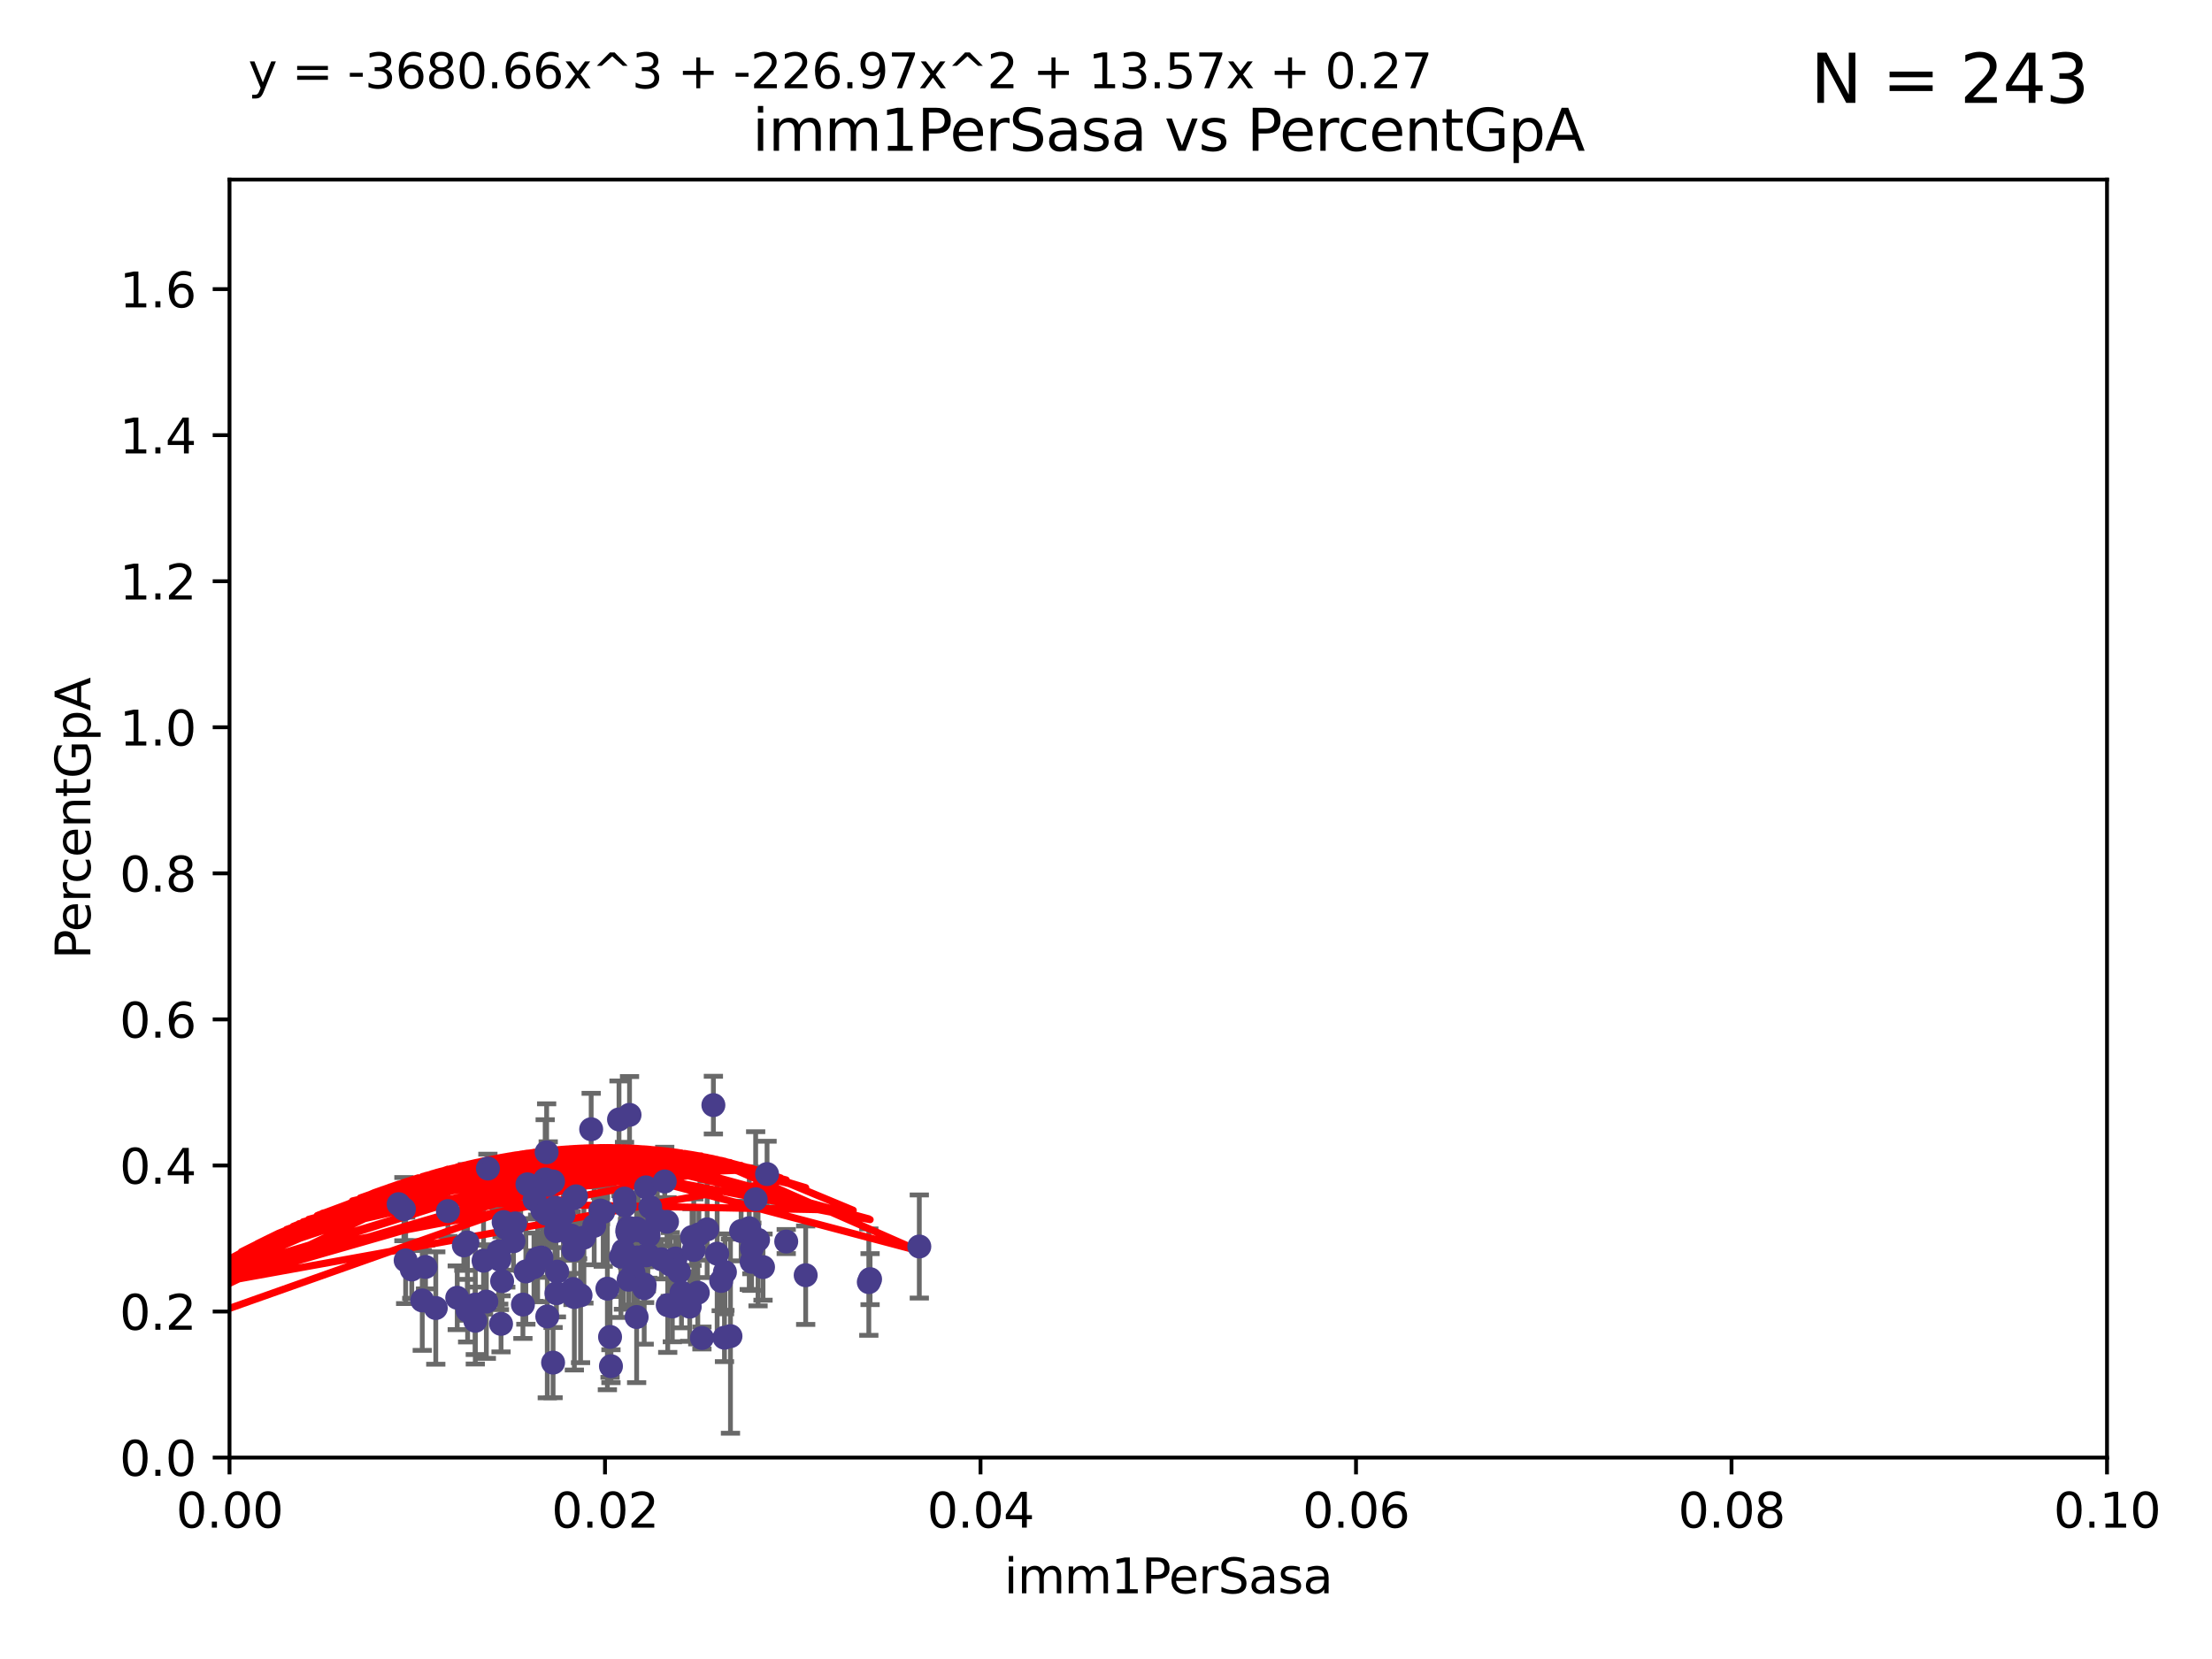 <?xml version="1.0" encoding="utf-8" standalone="no"?>
<!DOCTYPE svg PUBLIC "-//W3C//DTD SVG 1.1//EN"
  "http://www.w3.org/Graphics/SVG/1.1/DTD/svg11.dtd">
<svg xmlns:xlink="http://www.w3.org/1999/xlink" width="460.8pt" height="345.6pt" viewBox="0 0 460.8 345.6" xmlns="http://www.w3.org/2000/svg" version="1.1">
 <defs>
  <style type="text/css">*{stroke-linejoin: round; stroke-linecap: butt}</style>
 </defs>
 <g id="figure_1">
  <g id="patch_1">
   <path d="M 0 345.6 
L 460.8 345.6 
L 460.8 0 
L 0 0 
z
" style="fill: #ffffff"/>
  </g>
  <g id="axes_1">
   <g id="patch_2">
    <path d="M 47.81 303.64 
L 438.93 303.64 
L 438.93 37.411 
L 47.81 37.411 
z
" style="fill: #ffffff"/>
   </g>
   <g id="PathCollection_1">
    <defs>
     <path id="mee47c21cdf" d="M 0 1.118 
C 0.297 1.118 0.581 1 0.791 0.791 
C 1 0.581 1.118 0.297 1.118 0 
C 1.118 -0.297 1 -0.581 0.791 -0.791 
C 0.581 -1 0.297 -1.118 0 -1.118 
C -0.297 -1.118 -0.581 -1 -0.791 -0.791 
C -1 -0.581 -1.118 -0.297 -1.118 0 
C -1.118 0.297 -1 0.581 -0.791 0.791 
C -0.581 1 -0.297 1.118 0 1.118 
z
" style="stroke: #483d8b"/>
    </defs>
    <g clip-path="url(#p0edad44093)">
     <use xlink:href="#mee47c21cdf" x="163.787" y="258.636" style="fill: #483d8b; stroke: #483d8b"/>
     <use xlink:href="#mee47c21cdf" x="154.39" y="256.445" style="fill: #483d8b; stroke: #483d8b"/>
     <use xlink:href="#mee47c21cdf" x="147.311" y="256.095" style="fill: #483d8b; stroke: #483d8b"/>
     <use xlink:href="#mee47c21cdf" x="96.629" y="259.439" style="fill: #483d8b; stroke: #483d8b"/>
     <use xlink:href="#mee47c21cdf" x="129.879" y="260.499" style="fill: #483d8b; stroke: #483d8b"/>
     <use xlink:href="#mee47c21cdf" x="105.362" y="255.805" style="fill: #483d8b; stroke: #483d8b"/>
     <use xlink:href="#mee47c21cdf" x="119.436" y="260.375" style="fill: #483d8b; stroke: #483d8b"/>
     <use xlink:href="#mee47c21cdf" x="134.198" y="268.351" style="fill: #483d8b; stroke: #483d8b"/>
     <use xlink:href="#mee47c21cdf" x="112" y="262.155" style="fill: #483d8b; stroke: #483d8b"/>
     <use xlink:href="#mee47c21cdf" x="157.418" y="249.829" style="fill: #483d8b; stroke: #483d8b"/>
     <use xlink:href="#mee47c21cdf" x="84.142" y="251.883" style="fill: #483d8b; stroke: #483d8b"/>
     <use xlink:href="#mee47c21cdf" x="109.543" y="264.866" style="fill: #483d8b; stroke: #483d8b"/>
     <use xlink:href="#mee47c21cdf" x="123.782" y="255.361" style="fill: #483d8b; stroke: #483d8b"/>
     <use xlink:href="#mee47c21cdf" x="115.914" y="269.405" style="fill: #483d8b; stroke: #483d8b"/>
     <use xlink:href="#mee47c21cdf" x="140.059" y="272.162" style="fill: #483d8b; stroke: #483d8b"/>
     <use xlink:href="#mee47c21cdf" x="101.316" y="271.145" style="fill: #483d8b; stroke: #483d8b"/>
     <use xlink:href="#mee47c21cdf" x="113.572" y="245.699" style="fill: #483d8b; stroke: #483d8b"/>
     <use xlink:href="#mee47c21cdf" x="132.984" y="256.284" style="fill: #483d8b; stroke: #483d8b"/>
     <use xlink:href="#mee47c21cdf" x="106.971" y="258.569" style="fill: #483d8b; stroke: #483d8b"/>
     <use xlink:href="#mee47c21cdf" x="97.414" y="273.037" style="fill: #483d8b; stroke: #483d8b"/>
     <use xlink:href="#mee47c21cdf" x="104.038" y="262.38" style="fill: #483d8b; stroke: #483d8b"/>
     <use xlink:href="#mee47c21cdf" x="100.731" y="262.628" style="fill: #483d8b; stroke: #483d8b"/>
     <use xlink:href="#mee47c21cdf" x="99.015" y="271.767" style="fill: #483d8b; stroke: #483d8b"/>
     <use xlink:href="#mee47c21cdf" x="131.142" y="232.244" style="fill: #483d8b; stroke: #483d8b"/>
     <use xlink:href="#mee47c21cdf" x="83.04" y="250.85" style="fill: #483d8b; stroke: #483d8b"/>
     <use xlink:href="#mee47c21cdf" x="116.083" y="264.907" style="fill: #483d8b; stroke: #483d8b"/>
     <use xlink:href="#mee47c21cdf" x="90.781" y="272.487" style="fill: #483d8b; stroke: #483d8b"/>
     <use xlink:href="#mee47c21cdf" x="107.321" y="254.853" style="fill: #483d8b; stroke: #483d8b"/>
     <use xlink:href="#mee47c21cdf" x="134.643" y="261.51" style="fill: #483d8b; stroke: #483d8b"/>
     <use xlink:href="#mee47c21cdf" x="139.098" y="271.889" style="fill: #483d8b; stroke: #483d8b"/>
     <use xlink:href="#mee47c21cdf" x="137.794" y="262.324" style="fill: #483d8b; stroke: #483d8b"/>
     <use xlink:href="#mee47c21cdf" x="149.4" y="261.163" style="fill: #483d8b; stroke: #483d8b"/>
     <use xlink:href="#mee47c21cdf" x="108.934" y="271.765" style="fill: #483d8b; stroke: #483d8b"/>
     <use xlink:href="#mee47c21cdf" x="120.941" y="269.833" style="fill: #483d8b; stroke: #483d8b"/>
     <use xlink:href="#mee47c21cdf" x="87.966" y="270.903" style="fill: #483d8b; stroke: #483d8b"/>
     <use xlink:href="#mee47c21cdf" x="99.01" y="275.147" style="fill: #483d8b; stroke: #483d8b"/>
     <use xlink:href="#mee47c21cdf" x="104.6" y="266.882" style="fill: #483d8b; stroke: #483d8b"/>
     <use xlink:href="#mee47c21cdf" x="88.642" y="263.929" style="fill: #483d8b; stroke: #483d8b"/>
     <use xlink:href="#mee47c21cdf" x="111.859" y="262.465" style="fill: #483d8b; stroke: #483d8b"/>
     <use xlink:href="#mee47c21cdf" x="103.895" y="260.671" style="fill: #483d8b; stroke: #483d8b"/>
     <use xlink:href="#mee47c21cdf" x="141.966" y="269.249" style="fill: #483d8b; stroke: #483d8b"/>
     <use xlink:href="#mee47c21cdf" x="119.004" y="257.404" style="fill: #483d8b; stroke: #483d8b"/>
     <use xlink:href="#mee47c21cdf" x="129.355" y="261.776" style="fill: #483d8b; stroke: #483d8b"/>
     <use xlink:href="#mee47c21cdf" x="101.637" y="243.42" style="fill: #483d8b; stroke: #483d8b"/>
     <use xlink:href="#mee47c21cdf" x="109.876" y="246.719" style="fill: #483d8b; stroke: #483d8b"/>
     <use xlink:href="#mee47c21cdf" x="140.725" y="262.163" style="fill: #483d8b; stroke: #483d8b"/>
     <use xlink:href="#mee47c21cdf" x="117.373" y="252.998" style="fill: #483d8b; stroke: #483d8b"/>
     <use xlink:href="#mee47c21cdf" x="115.604" y="251.564" style="fill: #483d8b; stroke: #483d8b"/>
     <use xlink:href="#mee47c21cdf" x="130.841" y="255.748" style="fill: #483d8b; stroke: #483d8b"/>
     <use xlink:href="#mee47c21cdf" x="104.375" y="275.785" style="fill: #483d8b; stroke: #483d8b"/>
     <use xlink:href="#mee47c21cdf" x="93.31" y="252.296" style="fill: #483d8b; stroke: #483d8b"/>
     <use xlink:href="#mee47c21cdf" x="123.152" y="235.24" style="fill: #483d8b; stroke: #483d8b"/>
     <use xlink:href="#mee47c21cdf" x="145.361" y="269.293" style="fill: #483d8b; stroke: #483d8b"/>
     <use xlink:href="#mee47c21cdf" x="104.919" y="254.576" style="fill: #483d8b; stroke: #483d8b"/>
     <use xlink:href="#mee47c21cdf" x="119.524" y="249.617" style="fill: #483d8b; stroke: #483d8b"/>
     <use xlink:href="#mee47c21cdf" x="134.287" y="267.616" style="fill: #483d8b; stroke: #483d8b"/>
     <use xlink:href="#mee47c21cdf" x="112.787" y="261.966" style="fill: #483d8b; stroke: #483d8b"/>
     <use xlink:href="#mee47c21cdf" x="115.806" y="256.443" style="fill: #483d8b; stroke: #483d8b"/>
     <use xlink:href="#mee47c21cdf" x="95.25" y="270.346" style="fill: #483d8b; stroke: #483d8b"/>
     <use xlink:href="#mee47c21cdf" x="141.433" y="264.925" style="fill: #483d8b; stroke: #483d8b"/>
     <use xlink:href="#mee47c21cdf" x="111.374" y="249.931" style="fill: #483d8b; stroke: #483d8b"/>
     <use xlink:href="#mee47c21cdf" x="113.796" y="252.833" style="fill: #483d8b; stroke: #483d8b"/>
     <use xlink:href="#mee47c21cdf" x="128.951" y="233.199" style="fill: #483d8b; stroke: #483d8b"/>
     <use xlink:href="#mee47c21cdf" x="127.085" y="278.508" style="fill: #483d8b; stroke: #483d8b"/>
     <use xlink:href="#mee47c21cdf" x="114.204" y="246.814" style="fill: #483d8b; stroke: #483d8b"/>
     <use xlink:href="#mee47c21cdf" x="156.576" y="262.855" style="fill: #483d8b; stroke: #483d8b"/>
     <use xlink:href="#mee47c21cdf" x="115.207" y="246.117" style="fill: #483d8b; stroke: #483d8b"/>
     <use xlink:href="#mee47c21cdf" x="111.236" y="263.973" style="fill: #483d8b; stroke: #483d8b"/>
     <use xlink:href="#mee47c21cdf" x="114.01" y="274.242" style="fill: #483d8b; stroke: #483d8b"/>
     <use xlink:href="#mee47c21cdf" x="85.78" y="264.453" style="fill: #483d8b; stroke: #483d8b"/>
     <use xlink:href="#mee47c21cdf" x="159.793" y="244.581" style="fill: #483d8b; stroke: #483d8b"/>
     <use xlink:href="#mee47c21cdf" x="157.915" y="258.285" style="fill: #483d8b; stroke: #483d8b"/>
     <use xlink:href="#mee47c21cdf" x="150.24" y="266.84" style="fill: #483d8b; stroke: #483d8b"/>
     <use xlink:href="#mee47c21cdf" x="115.826" y="254.263" style="fill: #483d8b; stroke: #483d8b"/>
     <use xlink:href="#mee47c21cdf" x="120.326" y="258.177" style="fill: #483d8b; stroke: #483d8b"/>
     <use xlink:href="#mee47c21cdf" x="143.686" y="272.202" style="fill: #483d8b; stroke: #483d8b"/>
     <use xlink:href="#mee47c21cdf" x="130.16" y="251.119" style="fill: #483d8b; stroke: #483d8b"/>
     <use xlink:href="#mee47c21cdf" x="131.968" y="265.122" style="fill: #483d8b; stroke: #483d8b"/>
     <use xlink:href="#mee47c21cdf" x="97.378" y="258.826" style="fill: #483d8b; stroke: #483d8b"/>
     <use xlink:href="#mee47c21cdf" x="132.741" y="261.949" style="fill: #483d8b; stroke: #483d8b"/>
     <use xlink:href="#mee47c21cdf" x="113.875" y="240.035" style="fill: #483d8b; stroke: #483d8b"/>
     <use xlink:href="#mee47c21cdf" x="135.103" y="257.379" style="fill: #483d8b; stroke: #483d8b"/>
     <use xlink:href="#mee47c21cdf" x="125.075" y="252.169" style="fill: #483d8b; stroke: #483d8b"/>
     <use xlink:href="#mee47c21cdf" x="119.649" y="270.193" style="fill: #483d8b; stroke: #483d8b"/>
     <use xlink:href="#mee47c21cdf" x="180.99" y="267.089" style="fill: #483d8b; stroke: #483d8b"/>
     <use xlink:href="#mee47c21cdf" x="126.528" y="268.454" style="fill: #483d8b; stroke: #483d8b"/>
     <use xlink:href="#mee47c21cdf" x="181.253" y="266.468" style="fill: #483d8b; stroke: #483d8b"/>
     <use xlink:href="#mee47c21cdf" x="138.477" y="246.121" style="fill: #483d8b; stroke: #483d8b"/>
     <use xlink:href="#mee47c21cdf" x="115.217" y="283.857" style="fill: #483d8b; stroke: #483d8b"/>
     <use xlink:href="#mee47c21cdf" x="127.273" y="284.603" style="fill: #483d8b; stroke: #483d8b"/>
     <use xlink:href="#mee47c21cdf" x="138.95" y="254.524" style="fill: #483d8b; stroke: #483d8b"/>
     <use xlink:href="#mee47c21cdf" x="119.992" y="249.22" style="fill: #483d8b; stroke: #483d8b"/>
     <use xlink:href="#mee47c21cdf" x="113" y="252.138" style="fill: #483d8b; stroke: #483d8b"/>
     <use xlink:href="#mee47c21cdf" x="191.509" y="259.669" style="fill: #483d8b; stroke: #483d8b"/>
     <use xlink:href="#mee47c21cdf" x="121.638" y="257.818" style="fill: #483d8b; stroke: #483d8b"/>
     <use xlink:href="#mee47c21cdf" x="84.505" y="262.563" style="fill: #483d8b; stroke: #483d8b"/>
     <use xlink:href="#mee47c21cdf" x="119.363" y="268.523" style="fill: #483d8b; stroke: #483d8b"/>
     <use xlink:href="#mee47c21cdf" x="134.957" y="261.343" style="fill: #483d8b; stroke: #483d8b"/>
     <use xlink:href="#mee47c21cdf" x="130.726" y="256.788" style="fill: #483d8b; stroke: #483d8b"/>
     <use xlink:href="#mee47c21cdf" x="134.554" y="247.354" style="fill: #483d8b; stroke: #483d8b"/>
     <use xlink:href="#mee47c21cdf" x="156.625" y="260.072" style="fill: #483d8b; stroke: #483d8b"/>
     <use xlink:href="#mee47c21cdf" x="156.084" y="255.858" style="fill: #483d8b; stroke: #483d8b"/>
     <use xlink:href="#mee47c21cdf" x="130.957" y="266.59" style="fill: #483d8b; stroke: #483d8b"/>
     <use xlink:href="#mee47c21cdf" x="130.67" y="256.373" style="fill: #483d8b; stroke: #483d8b"/>
     <use xlink:href="#mee47c21cdf" x="152.17" y="278.343" style="fill: #483d8b; stroke: #483d8b"/>
     <use xlink:href="#mee47c21cdf" x="150.922" y="278.669" style="fill: #483d8b; stroke: #483d8b"/>
     <use xlink:href="#mee47c21cdf" x="132.627" y="255.917" style="fill: #483d8b; stroke: #483d8b"/>
     <use xlink:href="#mee47c21cdf" x="130.099" y="249.689" style="fill: #483d8b; stroke: #483d8b"/>
     <use xlink:href="#mee47c21cdf" x="151.014" y="265.004" style="fill: #483d8b; stroke: #483d8b"/>
     <use xlink:href="#mee47c21cdf" x="136.935" y="254.165" style="fill: #483d8b; stroke: #483d8b"/>
     <use xlink:href="#mee47c21cdf" x="132.623" y="274.36" style="fill: #483d8b; stroke: #483d8b"/>
     <use xlink:href="#mee47c21cdf" x="158.951" y="263.958" style="fill: #483d8b; stroke: #483d8b"/>
     <use xlink:href="#mee47c21cdf" x="125.662" y="252.457" style="fill: #483d8b; stroke: #483d8b"/>
     <use xlink:href="#mee47c21cdf" x="139.631" y="263.415" style="fill: #483d8b; stroke: #483d8b"/>
     <use xlink:href="#mee47c21cdf" x="148.611" y="230.215" style="fill: #483d8b; stroke: #483d8b"/>
     <use xlink:href="#mee47c21cdf" x="144.525" y="260.385" style="fill: #483d8b; stroke: #483d8b"/>
     <use xlink:href="#mee47c21cdf" x="144.167" y="257.696" style="fill: #483d8b; stroke: #483d8b"/>
     <use xlink:href="#mee47c21cdf" x="146.225" y="278.731" style="fill: #483d8b; stroke: #483d8b"/>
     <use xlink:href="#mee47c21cdf" x="167.838" y="265.651" style="fill: #483d8b; stroke: #483d8b"/>
     <use xlink:href="#mee47c21cdf" x="135.451" y="251.455" style="fill: #483d8b; stroke: #483d8b"/>
     <use xlink:href="#mee47c21cdf" x="145.589" y="257.161" style="fill: #483d8b; stroke: #483d8b"/>
    </g>
   </g>
   <g id="matplotlib.axis_1">
    <g id="xtick_1">
     <g id="line2d_1">
      <defs>
       <path id="m77ff0bef52" d="M 0 0 
L 0 3.5 
" style="stroke: #000000; stroke-width: 0.8"/>
      </defs>
      <g>
       <use xlink:href="#m77ff0bef52" x="47.81" y="303.64" style="stroke: #000000; stroke-width: 0.8"/>
      </g>
     </g>
     <g id="text_1">
      <!-- 0.00 -->
      <g transform="translate(36.677 318.238)scale(0.1 -0.1)">
       <defs>
        <path id="DejaVuSans-30" d="M 2034 4250 
Q 1547 4250 1301 3770 
Q 1056 3291 1056 2328 
Q 1056 1369 1301 889 
Q 1547 409 2034 409 
Q 2525 409 2770 889 
Q 3016 1369 3016 2328 
Q 3016 3291 2770 3770 
Q 2525 4250 2034 4250 
z
M 2034 4750 
Q 2819 4750 3233 4129 
Q 3647 3509 3647 2328 
Q 3647 1150 3233 529 
Q 2819 -91 2034 -91 
Q 1250 -91 836 529 
Q 422 1150 422 2328 
Q 422 3509 836 4129 
Q 1250 4750 2034 4750 
z
" transform="scale(0.016)"/>
        <path id="DejaVuSans-2e" d="M 684 794 
L 1344 794 
L 1344 0 
L 684 0 
L 684 794 
z
" transform="scale(0.016)"/>
       </defs>
       <use xlink:href="#DejaVuSans-30"/>
       <use xlink:href="#DejaVuSans-2e" x="63.623"/>
       <use xlink:href="#DejaVuSans-30" x="95.41"/>
       <use xlink:href="#DejaVuSans-30" x="159.033"/>
      </g>
     </g>
    </g>
    <g id="xtick_2">
     <g id="line2d_2">
      <g>
       <use xlink:href="#m77ff0bef52" x="126.034" y="303.64" style="stroke: #000000; stroke-width: 0.8"/>
      </g>
     </g>
     <g id="text_2">
      <!-- 0.02 -->
      <g transform="translate(114.901 318.238)scale(0.1 -0.1)">
       <defs>
        <path id="DejaVuSans-32" d="M 1228 531 
L 3431 531 
L 3431 0 
L 469 0 
L 469 531 
Q 828 903 1448 1529 
Q 2069 2156 2228 2338 
Q 2531 2678 2651 2914 
Q 2772 3150 2772 3378 
Q 2772 3750 2511 3984 
Q 2250 4219 1831 4219 
Q 1534 4219 1204 4116 
Q 875 4013 500 3803 
L 500 4441 
Q 881 4594 1212 4672 
Q 1544 4750 1819 4750 
Q 2544 4750 2975 4387 
Q 3406 4025 3406 3419 
Q 3406 3131 3298 2873 
Q 3191 2616 2906 2266 
Q 2828 2175 2409 1742 
Q 1991 1309 1228 531 
z
" transform="scale(0.016)"/>
       </defs>
       <use xlink:href="#DejaVuSans-30"/>
       <use xlink:href="#DejaVuSans-2e" x="63.623"/>
       <use xlink:href="#DejaVuSans-30" x="95.41"/>
       <use xlink:href="#DejaVuSans-32" x="159.033"/>
      </g>
     </g>
    </g>
    <g id="xtick_3">
     <g id="line2d_3">
      <g>
       <use xlink:href="#m77ff0bef52" x="204.258" y="303.64" style="stroke: #000000; stroke-width: 0.8"/>
      </g>
     </g>
     <g id="text_3">
      <!-- 0.04 -->
      <g transform="translate(193.125 318.238)scale(0.1 -0.1)">
       <defs>
        <path id="DejaVuSans-34" d="M 2419 4116 
L 825 1625 
L 2419 1625 
L 2419 4116 
z
M 2253 4666 
L 3047 4666 
L 3047 1625 
L 3713 1625 
L 3713 1100 
L 3047 1100 
L 3047 0 
L 2419 0 
L 2419 1100 
L 313 1100 
L 313 1709 
L 2253 4666 
z
" transform="scale(0.016)"/>
       </defs>
       <use xlink:href="#DejaVuSans-30"/>
       <use xlink:href="#DejaVuSans-2e" x="63.623"/>
       <use xlink:href="#DejaVuSans-30" x="95.41"/>
       <use xlink:href="#DejaVuSans-34" x="159.033"/>
      </g>
     </g>
    </g>
    <g id="xtick_4">
     <g id="line2d_4">
      <g>
       <use xlink:href="#m77ff0bef52" x="282.482" y="303.64" style="stroke: #000000; stroke-width: 0.8"/>
      </g>
     </g>
     <g id="text_4">
      <!-- 0.06 -->
      <g transform="translate(271.349 318.238)scale(0.1 -0.1)">
       <defs>
        <path id="DejaVuSans-36" d="M 2113 2584 
Q 1688 2584 1439 2293 
Q 1191 2003 1191 1497 
Q 1191 994 1439 701 
Q 1688 409 2113 409 
Q 2538 409 2786 701 
Q 3034 994 3034 1497 
Q 3034 2003 2786 2293 
Q 2538 2584 2113 2584 
z
M 3366 4563 
L 3366 3988 
Q 3128 4100 2886 4159 
Q 2644 4219 2406 4219 
Q 1781 4219 1451 3797 
Q 1122 3375 1075 2522 
Q 1259 2794 1537 2939 
Q 1816 3084 2150 3084 
Q 2853 3084 3261 2657 
Q 3669 2231 3669 1497 
Q 3669 778 3244 343 
Q 2819 -91 2113 -91 
Q 1303 -91 875 529 
Q 447 1150 447 2328 
Q 447 3434 972 4092 
Q 1497 4750 2381 4750 
Q 2619 4750 2861 4703 
Q 3103 4656 3366 4563 
z
" transform="scale(0.016)"/>
       </defs>
       <use xlink:href="#DejaVuSans-30"/>
       <use xlink:href="#DejaVuSans-2e" x="63.623"/>
       <use xlink:href="#DejaVuSans-30" x="95.41"/>
       <use xlink:href="#DejaVuSans-36" x="159.033"/>
      </g>
     </g>
    </g>
    <g id="xtick_5">
     <g id="line2d_5">
      <g>
       <use xlink:href="#m77ff0bef52" x="360.706" y="303.64" style="stroke: #000000; stroke-width: 0.8"/>
      </g>
     </g>
     <g id="text_5">
      <!-- 0.08 -->
      <g transform="translate(349.573 318.238)scale(0.1 -0.1)">
       <defs>
        <path id="DejaVuSans-38" d="M 2034 2216 
Q 1584 2216 1326 1975 
Q 1069 1734 1069 1313 
Q 1069 891 1326 650 
Q 1584 409 2034 409 
Q 2484 409 2743 651 
Q 3003 894 3003 1313 
Q 3003 1734 2745 1975 
Q 2488 2216 2034 2216 
z
M 1403 2484 
Q 997 2584 770 2862 
Q 544 3141 544 3541 
Q 544 4100 942 4425 
Q 1341 4750 2034 4750 
Q 2731 4750 3128 4425 
Q 3525 4100 3525 3541 
Q 3525 3141 3298 2862 
Q 3072 2584 2669 2484 
Q 3125 2378 3379 2068 
Q 3634 1759 3634 1313 
Q 3634 634 3220 271 
Q 2806 -91 2034 -91 
Q 1263 -91 848 271 
Q 434 634 434 1313 
Q 434 1759 690 2068 
Q 947 2378 1403 2484 
z
M 1172 3481 
Q 1172 3119 1398 2916 
Q 1625 2713 2034 2713 
Q 2441 2713 2670 2916 
Q 2900 3119 2900 3481 
Q 2900 3844 2670 4047 
Q 2441 4250 2034 4250 
Q 1625 4250 1398 4047 
Q 1172 3844 1172 3481 
z
" transform="scale(0.016)"/>
       </defs>
       <use xlink:href="#DejaVuSans-30"/>
       <use xlink:href="#DejaVuSans-2e" x="63.623"/>
       <use xlink:href="#DejaVuSans-30" x="95.41"/>
       <use xlink:href="#DejaVuSans-38" x="159.033"/>
      </g>
     </g>
    </g>
    <g id="xtick_6">
     <g id="line2d_6">
      <g>
       <use xlink:href="#m77ff0bef52" x="438.93" y="303.64" style="stroke: #000000; stroke-width: 0.8"/>
      </g>
     </g>
     <g id="text_6">
      <!-- 0.10 -->
      <g transform="translate(427.797 318.238)scale(0.1 -0.1)">
       <defs>
        <path id="DejaVuSans-31" d="M 794 531 
L 1825 531 
L 1825 4091 
L 703 3866 
L 703 4441 
L 1819 4666 
L 2450 4666 
L 2450 531 
L 3481 531 
L 3481 0 
L 794 0 
L 794 531 
z
" transform="scale(0.016)"/>
       </defs>
       <use xlink:href="#DejaVuSans-30"/>
       <use xlink:href="#DejaVuSans-2e" x="63.623"/>
       <use xlink:href="#DejaVuSans-31" x="95.41"/>
       <use xlink:href="#DejaVuSans-30" x="159.033"/>
      </g>
     </g>
    </g>
    <g id="text_7">
     <!-- imm1PerSasa -->
     <g transform="translate(209.186 331.917)scale(0.1 -0.1)">
      <defs>
       <path id="DejaVuSans-69" d="M 603 3500 
L 1178 3500 
L 1178 0 
L 603 0 
L 603 3500 
z
M 603 4863 
L 1178 4863 
L 1178 4134 
L 603 4134 
L 603 4863 
z
" transform="scale(0.016)"/>
       <path id="DejaVuSans-6d" d="M 3328 2828 
Q 3544 3216 3844 3400 
Q 4144 3584 4550 3584 
Q 5097 3584 5394 3201 
Q 5691 2819 5691 2113 
L 5691 0 
L 5113 0 
L 5113 2094 
Q 5113 2597 4934 2840 
Q 4756 3084 4391 3084 
Q 3944 3084 3684 2787 
Q 3425 2491 3425 1978 
L 3425 0 
L 2847 0 
L 2847 2094 
Q 2847 2600 2669 2842 
Q 2491 3084 2119 3084 
Q 1678 3084 1418 2786 
Q 1159 2488 1159 1978 
L 1159 0 
L 581 0 
L 581 3500 
L 1159 3500 
L 1159 2956 
Q 1356 3278 1631 3431 
Q 1906 3584 2284 3584 
Q 2666 3584 2933 3390 
Q 3200 3197 3328 2828 
z
" transform="scale(0.016)"/>
       <path id="DejaVuSans-50" d="M 1259 4147 
L 1259 2394 
L 2053 2394 
Q 2494 2394 2734 2622 
Q 2975 2850 2975 3272 
Q 2975 3691 2734 3919 
Q 2494 4147 2053 4147 
L 1259 4147 
z
M 628 4666 
L 2053 4666 
Q 2838 4666 3239 4311 
Q 3641 3956 3641 3272 
Q 3641 2581 3239 2228 
Q 2838 1875 2053 1875 
L 1259 1875 
L 1259 0 
L 628 0 
L 628 4666 
z
" transform="scale(0.016)"/>
       <path id="DejaVuSans-65" d="M 3597 1894 
L 3597 1613 
L 953 1613 
Q 991 1019 1311 708 
Q 1631 397 2203 397 
Q 2534 397 2845 478 
Q 3156 559 3463 722 
L 3463 178 
Q 3153 47 2828 -22 
Q 2503 -91 2169 -91 
Q 1331 -91 842 396 
Q 353 884 353 1716 
Q 353 2575 817 3079 
Q 1281 3584 2069 3584 
Q 2775 3584 3186 3129 
Q 3597 2675 3597 1894 
z
M 3022 2063 
Q 3016 2534 2758 2815 
Q 2500 3097 2075 3097 
Q 1594 3097 1305 2825 
Q 1016 2553 972 2059 
L 3022 2063 
z
" transform="scale(0.016)"/>
       <path id="DejaVuSans-72" d="M 2631 2963 
Q 2534 3019 2420 3045 
Q 2306 3072 2169 3072 
Q 1681 3072 1420 2755 
Q 1159 2438 1159 1844 
L 1159 0 
L 581 0 
L 581 3500 
L 1159 3500 
L 1159 2956 
Q 1341 3275 1631 3429 
Q 1922 3584 2338 3584 
Q 2397 3584 2469 3576 
Q 2541 3569 2628 3553 
L 2631 2963 
z
" transform="scale(0.016)"/>
       <path id="DejaVuSans-53" d="M 3425 4513 
L 3425 3897 
Q 3066 4069 2747 4153 
Q 2428 4238 2131 4238 
Q 1616 4238 1336 4038 
Q 1056 3838 1056 3469 
Q 1056 3159 1242 3001 
Q 1428 2844 1947 2747 
L 2328 2669 
Q 3034 2534 3370 2195 
Q 3706 1856 3706 1288 
Q 3706 609 3251 259 
Q 2797 -91 1919 -91 
Q 1588 -91 1214 -16 
Q 841 59 441 206 
L 441 856 
Q 825 641 1194 531 
Q 1563 422 1919 422 
Q 2459 422 2753 634 
Q 3047 847 3047 1241 
Q 3047 1584 2836 1778 
Q 2625 1972 2144 2069 
L 1759 2144 
Q 1053 2284 737 2584 
Q 422 2884 422 3419 
Q 422 4038 858 4394 
Q 1294 4750 2059 4750 
Q 2388 4750 2728 4690 
Q 3069 4631 3425 4513 
z
" transform="scale(0.016)"/>
       <path id="DejaVuSans-61" d="M 2194 1759 
Q 1497 1759 1228 1600 
Q 959 1441 959 1056 
Q 959 750 1161 570 
Q 1363 391 1709 391 
Q 2188 391 2477 730 
Q 2766 1069 2766 1631 
L 2766 1759 
L 2194 1759 
z
M 3341 1997 
L 3341 0 
L 2766 0 
L 2766 531 
Q 2569 213 2275 61 
Q 1981 -91 1556 -91 
Q 1019 -91 701 211 
Q 384 513 384 1019 
Q 384 1609 779 1909 
Q 1175 2209 1959 2209 
L 2766 2209 
L 2766 2266 
Q 2766 2663 2505 2880 
Q 2244 3097 1772 3097 
Q 1472 3097 1187 3025 
Q 903 2953 641 2809 
L 641 3341 
Q 956 3463 1253 3523 
Q 1550 3584 1831 3584 
Q 2591 3584 2966 3190 
Q 3341 2797 3341 1997 
z
" transform="scale(0.016)"/>
       <path id="DejaVuSans-73" d="M 2834 3397 
L 2834 2853 
Q 2591 2978 2328 3040 
Q 2066 3103 1784 3103 
Q 1356 3103 1142 2972 
Q 928 2841 928 2578 
Q 928 2378 1081 2264 
Q 1234 2150 1697 2047 
L 1894 2003 
Q 2506 1872 2764 1633 
Q 3022 1394 3022 966 
Q 3022 478 2636 193 
Q 2250 -91 1575 -91 
Q 1294 -91 989 -36 
Q 684 19 347 128 
L 347 722 
Q 666 556 975 473 
Q 1284 391 1588 391 
Q 1994 391 2212 530 
Q 2431 669 2431 922 
Q 2431 1156 2273 1281 
Q 2116 1406 1581 1522 
L 1381 1569 
Q 847 1681 609 1914 
Q 372 2147 372 2553 
Q 372 3047 722 3315 
Q 1072 3584 1716 3584 
Q 2034 3584 2315 3537 
Q 2597 3491 2834 3397 
z
" transform="scale(0.016)"/>
      </defs>
      <use xlink:href="#DejaVuSans-69"/>
      <use xlink:href="#DejaVuSans-6d" x="27.783"/>
      <use xlink:href="#DejaVuSans-6d" x="125.195"/>
      <use xlink:href="#DejaVuSans-31" x="222.607"/>
      <use xlink:href="#DejaVuSans-50" x="286.23"/>
      <use xlink:href="#DejaVuSans-65" x="342.908"/>
      <use xlink:href="#DejaVuSans-72" x="404.432"/>
      <use xlink:href="#DejaVuSans-53" x="445.545"/>
      <use xlink:href="#DejaVuSans-61" x="509.021"/>
      <use xlink:href="#DejaVuSans-73" x="570.301"/>
      <use xlink:href="#DejaVuSans-61" x="622.4"/>
     </g>
    </g>
   </g>
   <g id="matplotlib.axis_2">
    <g id="ytick_1">
     <g id="line2d_7">
      <defs>
       <path id="mb488f3f014" d="M 0 0 
L -3.5 0 
" style="stroke: #000000; stroke-width: 0.8"/>
      </defs>
      <g>
       <use xlink:href="#mb488f3f014" x="47.81" y="303.64" style="stroke: #000000; stroke-width: 0.8"/>
      </g>
     </g>
     <g id="text_8">
      <!-- 0.0 -->
      <g transform="translate(24.907 307.439)scale(0.1 -0.1)">
       <use xlink:href="#DejaVuSans-30"/>
       <use xlink:href="#DejaVuSans-2e" x="63.623"/>
       <use xlink:href="#DejaVuSans-30" x="95.41"/>
      </g>
     </g>
    </g>
    <g id="ytick_2">
     <g id="line2d_8">
      <g>
       <use xlink:href="#mb488f3f014" x="47.81" y="273.214" style="stroke: #000000; stroke-width: 0.8"/>
      </g>
     </g>
     <g id="text_9">
      <!-- 0.2 -->
      <g transform="translate(24.907 277.013)scale(0.1 -0.1)">
       <use xlink:href="#DejaVuSans-30"/>
       <use xlink:href="#DejaVuSans-2e" x="63.623"/>
       <use xlink:href="#DejaVuSans-32" x="95.41"/>
      </g>
     </g>
    </g>
    <g id="ytick_3">
     <g id="line2d_9">
      <g>
       <use xlink:href="#mb488f3f014" x="47.81" y="242.788" style="stroke: #000000; stroke-width: 0.8"/>
      </g>
     </g>
     <g id="text_10">
      <!-- 0.4 -->
      <g transform="translate(24.907 246.587)scale(0.1 -0.1)">
       <use xlink:href="#DejaVuSans-30"/>
       <use xlink:href="#DejaVuSans-2e" x="63.623"/>
       <use xlink:href="#DejaVuSans-34" x="95.41"/>
      </g>
     </g>
    </g>
    <g id="ytick_4">
     <g id="line2d_10">
      <g>
       <use xlink:href="#mb488f3f014" x="47.81" y="212.362" style="stroke: #000000; stroke-width: 0.8"/>
      </g>
     </g>
     <g id="text_11">
      <!-- 0.6 -->
      <g transform="translate(24.907 216.161)scale(0.1 -0.1)">
       <use xlink:href="#DejaVuSans-30"/>
       <use xlink:href="#DejaVuSans-2e" x="63.623"/>
       <use xlink:href="#DejaVuSans-36" x="95.41"/>
      </g>
     </g>
    </g>
    <g id="ytick_5">
     <g id="line2d_11">
      <g>
       <use xlink:href="#mb488f3f014" x="47.81" y="181.935" style="stroke: #000000; stroke-width: 0.8"/>
      </g>
     </g>
     <g id="text_12">
      <!-- 0.8 -->
      <g transform="translate(24.907 185.735)scale(0.1 -0.1)">
       <use xlink:href="#DejaVuSans-30"/>
       <use xlink:href="#DejaVuSans-2e" x="63.623"/>
       <use xlink:href="#DejaVuSans-38" x="95.41"/>
      </g>
     </g>
    </g>
    <g id="ytick_6">
     <g id="line2d_12">
      <g>
       <use xlink:href="#mb488f3f014" x="47.81" y="151.509" style="stroke: #000000; stroke-width: 0.8"/>
      </g>
     </g>
     <g id="text_13">
      <!-- 1.0 -->
      <g transform="translate(24.907 155.308)scale(0.1 -0.1)">
       <use xlink:href="#DejaVuSans-31"/>
       <use xlink:href="#DejaVuSans-2e" x="63.623"/>
       <use xlink:href="#DejaVuSans-30" x="95.41"/>
      </g>
     </g>
    </g>
    <g id="ytick_7">
     <g id="line2d_13">
      <g>
       <use xlink:href="#mb488f3f014" x="47.81" y="121.083" style="stroke: #000000; stroke-width: 0.8"/>
      </g>
     </g>
     <g id="text_14">
      <!-- 1.2 -->
      <g transform="translate(24.907 124.882)scale(0.1 -0.1)">
       <use xlink:href="#DejaVuSans-31"/>
       <use xlink:href="#DejaVuSans-2e" x="63.623"/>
       <use xlink:href="#DejaVuSans-32" x="95.41"/>
      </g>
     </g>
    </g>
    <g id="ytick_8">
     <g id="line2d_14">
      <g>
       <use xlink:href="#mb488f3f014" x="47.81" y="90.657" style="stroke: #000000; stroke-width: 0.8"/>
      </g>
     </g>
     <g id="text_15">
      <!-- 1.4 -->
      <g transform="translate(24.907 94.456)scale(0.1 -0.1)">
       <use xlink:href="#DejaVuSans-31"/>
       <use xlink:href="#DejaVuSans-2e" x="63.623"/>
       <use xlink:href="#DejaVuSans-34" x="95.41"/>
      </g>
     </g>
    </g>
    <g id="ytick_9">
     <g id="line2d_15">
      <g>
       <use xlink:href="#mb488f3f014" x="47.81" y="60.231" style="stroke: #000000; stroke-width: 0.8"/>
      </g>
     </g>
     <g id="text_16">
      <!-- 1.6 -->
      <g transform="translate(24.907 64.03)scale(0.1 -0.1)">
       <use xlink:href="#DejaVuSans-31"/>
       <use xlink:href="#DejaVuSans-2e" x="63.623"/>
       <use xlink:href="#DejaVuSans-36" x="95.41"/>
      </g>
     </g>
    </g>
    <g id="text_17">
     <!-- PercentGpA -->
     <g transform="translate(18.827 199.802)rotate(-90)scale(0.1 -0.1)">
      <defs>
       <path id="DejaVuSans-63" d="M 3122 3366 
L 3122 2828 
Q 2878 2963 2633 3030 
Q 2388 3097 2138 3097 
Q 1578 3097 1268 2742 
Q 959 2388 959 1747 
Q 959 1106 1268 751 
Q 1578 397 2138 397 
Q 2388 397 2633 464 
Q 2878 531 3122 666 
L 3122 134 
Q 2881 22 2623 -34 
Q 2366 -91 2075 -91 
Q 1284 -91 818 406 
Q 353 903 353 1747 
Q 353 2603 823 3093 
Q 1294 3584 2113 3584 
Q 2378 3584 2631 3529 
Q 2884 3475 3122 3366 
z
" transform="scale(0.016)"/>
       <path id="DejaVuSans-6e" d="M 3513 2113 
L 3513 0 
L 2938 0 
L 2938 2094 
Q 2938 2591 2744 2837 
Q 2550 3084 2163 3084 
Q 1697 3084 1428 2787 
Q 1159 2491 1159 1978 
L 1159 0 
L 581 0 
L 581 3500 
L 1159 3500 
L 1159 2956 
Q 1366 3272 1645 3428 
Q 1925 3584 2291 3584 
Q 2894 3584 3203 3211 
Q 3513 2838 3513 2113 
z
" transform="scale(0.016)"/>
       <path id="DejaVuSans-74" d="M 1172 4494 
L 1172 3500 
L 2356 3500 
L 2356 3053 
L 1172 3053 
L 1172 1153 
Q 1172 725 1289 603 
Q 1406 481 1766 481 
L 2356 481 
L 2356 0 
L 1766 0 
Q 1100 0 847 248 
Q 594 497 594 1153 
L 594 3053 
L 172 3053 
L 172 3500 
L 594 3500 
L 594 4494 
L 1172 4494 
z
" transform="scale(0.016)"/>
       <path id="DejaVuSans-47" d="M 3809 666 
L 3809 1919 
L 2778 1919 
L 2778 2438 
L 4434 2438 
L 4434 434 
Q 4069 175 3628 42 
Q 3188 -91 2688 -91 
Q 1594 -91 976 548 
Q 359 1188 359 2328 
Q 359 3472 976 4111 
Q 1594 4750 2688 4750 
Q 3144 4750 3555 4637 
Q 3966 4525 4313 4306 
L 4313 3634 
Q 3963 3931 3569 4081 
Q 3175 4231 2741 4231 
Q 1884 4231 1454 3753 
Q 1025 3275 1025 2328 
Q 1025 1384 1454 906 
Q 1884 428 2741 428 
Q 3075 428 3337 486 
Q 3600 544 3809 666 
z
" transform="scale(0.016)"/>
       <path id="DejaVuSans-70" d="M 1159 525 
L 1159 -1331 
L 581 -1331 
L 581 3500 
L 1159 3500 
L 1159 2969 
Q 1341 3281 1617 3432 
Q 1894 3584 2278 3584 
Q 2916 3584 3314 3078 
Q 3713 2572 3713 1747 
Q 3713 922 3314 415 
Q 2916 -91 2278 -91 
Q 1894 -91 1617 61 
Q 1341 213 1159 525 
z
M 3116 1747 
Q 3116 2381 2855 2742 
Q 2594 3103 2138 3103 
Q 1681 3103 1420 2742 
Q 1159 2381 1159 1747 
Q 1159 1113 1420 752 
Q 1681 391 2138 391 
Q 2594 391 2855 752 
Q 3116 1113 3116 1747 
z
" transform="scale(0.016)"/>
       <path id="DejaVuSans-41" d="M 2188 4044 
L 1331 1722 
L 3047 1722 
L 2188 4044 
z
M 1831 4666 
L 2547 4666 
L 4325 0 
L 3669 0 
L 3244 1197 
L 1141 1197 
L 716 0 
L 50 0 
L 1831 4666 
z
" transform="scale(0.016)"/>
      </defs>
      <use xlink:href="#DejaVuSans-50"/>
      <use xlink:href="#DejaVuSans-65" x="56.678"/>
      <use xlink:href="#DejaVuSans-72" x="118.201"/>
      <use xlink:href="#DejaVuSans-63" x="157.064"/>
      <use xlink:href="#DejaVuSans-65" x="212.045"/>
      <use xlink:href="#DejaVuSans-6e" x="273.568"/>
      <use xlink:href="#DejaVuSans-74" x="336.947"/>
      <use xlink:href="#DejaVuSans-47" x="376.156"/>
      <use xlink:href="#DejaVuSans-70" x="453.646"/>
      <use xlink:href="#DejaVuSans-41" x="517.123"/>
     </g>
    </g>
   </g>
   <g id="LineCollection_1">
    <path d="M 163.787 261.145 
L 163.787 256.128 
" clip-path="url(#p0edad44093)" style="fill: none; stroke: #696969"/>
    <path d="M 154.39 262.662 
L 154.39 250.229 
" clip-path="url(#p0edad44093)" style="fill: none; stroke: #696969"/>
    <path d="M 147.311 266.144 
L 147.311 246.046 
" clip-path="url(#p0edad44093)" style="fill: none; stroke: #696969"/>
    <path d="M 96.629 264.64 
L 96.629 254.238 
" clip-path="url(#p0edad44093)" style="fill: none; stroke: #696969"/>
    <path d="M 129.879 272.736 
L 129.879 248.263 
" clip-path="url(#p0edad44093)" style="fill: none; stroke: #696969"/>
    <path d="M 105.362 268.132 
L 105.362 243.478 
" clip-path="url(#p0edad44093)" style="fill: none; stroke: #696969"/>
    <path d="M 119.436 262.541 
L 119.436 258.208 
" clip-path="url(#p0edad44093)" style="fill: none; stroke: #696969"/>
    <path d="M 134.198 280.017 
L 134.198 256.685 
" clip-path="url(#p0edad44093)" style="fill: none; stroke: #696969"/>
    <path d="M 112 271.178 
L 112 253.133 
" clip-path="url(#p0edad44093)" style="fill: none; stroke: #696969"/>
    <path d="M 157.418 263.906 
L 157.418 235.751 
" clip-path="url(#p0edad44093)" style="fill: none; stroke: #696969"/>
    <path d="M 84.142 258.471 
L 84.142 245.295 
" clip-path="url(#p0edad44093)" style="fill: none; stroke: #696969"/>
    <path d="M 109.543 275.856 
L 109.543 253.875 
" clip-path="url(#p0edad44093)" style="fill: none; stroke: #696969"/>
    <path d="M 123.782 263.47 
L 123.782 247.252 
" clip-path="url(#p0edad44093)" style="fill: none; stroke: #696969"/>
    <path d="M 115.914 274.335 
L 115.914 264.475 
" clip-path="url(#p0edad44093)" style="fill: none; stroke: #696969"/>
    <path d="M 140.059 279.517 
L 140.059 264.807 
" clip-path="url(#p0edad44093)" style="fill: none; stroke: #696969"/>
    <path d="M 101.316 282.968 
L 101.316 259.322 
" clip-path="url(#p0edad44093)" style="fill: none; stroke: #696969"/>
    <path d="M 113.572 258.144 
L 113.572 233.254 
" clip-path="url(#p0edad44093)" style="fill: none; stroke: #696969"/>
    <path d="M 132.984 265.98 
L 132.984 246.588 
" clip-path="url(#p0edad44093)" style="fill: none; stroke: #696969"/>
    <path d="M 106.971 264.594 
L 106.971 252.543 
" clip-path="url(#p0edad44093)" style="fill: none; stroke: #696969"/>
    <path d="M 97.414 279.559 
L 97.414 266.516 
" clip-path="url(#p0edad44093)" style="fill: none; stroke: #696969"/>
    <path d="M 104.038 272.81 
L 104.038 251.95 
" clip-path="url(#p0edad44093)" style="fill: none; stroke: #696969"/>
    <path d="M 100.731 273.758 
L 100.731 251.498 
" clip-path="url(#p0edad44093)" style="fill: none; stroke: #696969"/>
    <path d="M 99.015 284.146 
L 99.015 259.388 
" clip-path="url(#p0edad44093)" style="fill: none; stroke: #696969"/>
    <path d="M 131.142 240.221 
L 131.142 224.266 
" clip-path="url(#p0edad44093)" style="fill: none; stroke: #696969"/>
    <path d="M 83.04 252.799 
L 83.04 248.901 
" clip-path="url(#p0edad44093)" style="fill: none; stroke: #696969"/>
    <path d="M 116.083 269.91 
L 116.083 259.903 
" clip-path="url(#p0edad44093)" style="fill: none; stroke: #696969"/>
    <path d="M 90.781 284.191 
L 90.781 260.784 
" clip-path="url(#p0edad44093)" style="fill: none; stroke: #696969"/>
    <path d="M 107.321 259.694 
L 107.321 250.012 
" clip-path="url(#p0edad44093)" style="fill: none; stroke: #696969"/>
    <path d="M 134.643 268.919 
L 134.643 254.102 
" clip-path="url(#p0edad44093)" style="fill: none; stroke: #696969"/>
    <path d="M 139.098 281.729 
L 139.098 262.05 
" clip-path="url(#p0edad44093)" style="fill: none; stroke: #696969"/>
    <path d="M 137.794 266.417 
L 137.794 258.231 
" clip-path="url(#p0edad44093)" style="fill: none; stroke: #696969"/>
    <path d="M 149.4 278.251 
L 149.4 244.076 
" clip-path="url(#p0edad44093)" style="fill: none; stroke: #696969"/>
    <path d="M 108.934 278.821 
L 108.934 264.709 
" clip-path="url(#p0edad44093)" style="fill: none; stroke: #696969"/>
    <path d="M 120.941 283.87 
L 120.941 255.796 
" clip-path="url(#p0edad44093)" style="fill: none; stroke: #696969"/>
    <path d="M 87.966 281.302 
L 87.966 260.504 
" clip-path="url(#p0edad44093)" style="fill: none; stroke: #696969"/>
    <path d="M 99.01 282.176 
L 99.01 268.118 
" clip-path="url(#p0edad44093)" style="fill: none; stroke: #696969"/>
    <path d="M 104.6 276.129 
L 104.6 257.634 
" clip-path="url(#p0edad44093)" style="fill: none; stroke: #696969"/>
    <path d="M 88.642 268.498 
L 88.642 259.361 
" clip-path="url(#p0edad44093)" style="fill: none; stroke: #696969"/>
    <path d="M 111.859 264.353 
L 111.859 260.577 
" clip-path="url(#p0edad44093)" style="fill: none; stroke: #696969"/>
    <path d="M 103.895 271.667 
L 103.895 249.674 
" clip-path="url(#p0edad44093)" style="fill: none; stroke: #696969"/>
    <path d="M 141.966 276.612 
L 141.966 261.886 
" clip-path="url(#p0edad44093)" style="fill: none; stroke: #696969"/>
    <path d="M 119.004 262.367 
L 119.004 252.44 
" clip-path="url(#p0edad44093)" style="fill: none; stroke: #696969"/>
    <path d="M 129.355 274.443 
L 129.355 249.11 
" clip-path="url(#p0edad44093)" style="fill: none; stroke: #696969"/>
    <path d="M 101.637 246.402 
L 101.637 240.437 
" clip-path="url(#p0edad44093)" style="fill: none; stroke: #696969"/>
    <path d="M 109.876 248.232 
L 109.876 245.205 
" clip-path="url(#p0edad44093)" style="fill: none; stroke: #696969"/>
    <path d="M 140.725 266.557 
L 140.725 257.768 
" clip-path="url(#p0edad44093)" style="fill: none; stroke: #696969"/>
    <path d="M 117.373 265.743 
L 117.373 240.254 
" clip-path="url(#p0edad44093)" style="fill: none; stroke: #696969"/>
    <path d="M 115.604 262.436 
L 115.604 240.691 
" clip-path="url(#p0edad44093)" style="fill: none; stroke: #696969"/>
    <path d="M 130.841 265.61 
L 130.841 245.886 
" clip-path="url(#p0edad44093)" style="fill: none; stroke: #696969"/>
    <path d="M 104.375 281.62 
L 104.375 269.95 
" clip-path="url(#p0edad44093)" style="fill: none; stroke: #696969"/>
    <path d="M 93.31 257.573 
L 93.31 247.019 
" clip-path="url(#p0edad44093)" style="fill: none; stroke: #696969"/>
    <path d="M 123.152 242.723 
L 123.152 227.758 
" clip-path="url(#p0edad44093)" style="fill: none; stroke: #696969"/>
    <path d="M 145.361 279.958 
L 145.361 258.629 
" clip-path="url(#p0edad44093)" style="fill: none; stroke: #696969"/>
    <path d="M 104.919 261.763 
L 104.919 247.389 
" clip-path="url(#p0edad44093)" style="fill: none; stroke: #696969"/>
    <path d="M 119.524 257.631 
L 119.524 241.603 
" clip-path="url(#p0edad44093)" style="fill: none; stroke: #696969"/>
    <path d="M 134.287 271.347 
L 134.287 263.885 
" clip-path="url(#p0edad44093)" style="fill: none; stroke: #696969"/>
    <path d="M 112.787 266.094 
L 112.787 257.837 
" clip-path="url(#p0edad44093)" style="fill: none; stroke: #696969"/>
    <path d="M 115.806 264.789 
L 115.806 248.096 
" clip-path="url(#p0edad44093)" style="fill: none; stroke: #696969"/>
    <path d="M 95.25 276.982 
L 95.25 263.711 
" clip-path="url(#p0edad44093)" style="fill: none; stroke: #696969"/>
    <path d="M 141.433 272.08 
L 141.433 257.769 
" clip-path="url(#p0edad44093)" style="fill: none; stroke: #696969"/>
    <path d="M 111.374 253.902 
L 111.374 245.96 
" clip-path="url(#p0edad44093)" style="fill: none; stroke: #696969"/>
    <path d="M 113.796 259.146 
L 113.796 246.52 
" clip-path="url(#p0edad44093)" style="fill: none; stroke: #696969"/>
    <path d="M 128.951 241.213 
L 128.951 225.186 
" clip-path="url(#p0edad44093)" style="fill: none; stroke: #696969"/>
    <path d="M 127.085 286.929 
L 127.085 270.087 
" clip-path="url(#p0edad44093)" style="fill: none; stroke: #696969"/>
    <path d="M 114.204 255.778 
L 114.204 237.85 
" clip-path="url(#p0edad44093)" style="fill: none; stroke: #696969"/>
    <path d="M 156.576 268.815 
L 156.576 256.895 
" clip-path="url(#p0edad44093)" style="fill: none; stroke: #696969"/>
    <path d="M 115.207 250.8 
L 115.207 241.435 
" clip-path="url(#p0edad44093)" style="fill: none; stroke: #696969"/>
    <path d="M 111.236 271.083 
L 111.236 256.863 
" clip-path="url(#p0edad44093)" style="fill: none; stroke: #696969"/>
    <path d="M 114.01 291.199 
L 114.01 257.286 
" clip-path="url(#p0edad44093)" style="fill: none; stroke: #696969"/>
    <path d="M 85.78 270.46 
L 85.78 258.445 
" clip-path="url(#p0edad44093)" style="fill: none; stroke: #696969"/>
    <path d="M 159.793 251.421 
L 159.793 237.741 
" clip-path="url(#p0edad44093)" style="fill: none; stroke: #696969"/>
    <path d="M 157.915 272.036 
L 157.915 244.534 
" clip-path="url(#p0edad44093)" style="fill: none; stroke: #696969"/>
    <path d="M 150.24 273.046 
L 150.24 260.634 
" clip-path="url(#p0edad44093)" style="fill: none; stroke: #696969"/>
    <path d="M 115.826 257.596 
L 115.826 250.93 
" clip-path="url(#p0edad44093)" style="fill: none; stroke: #696969"/>
    <path d="M 120.326 262.207 
L 120.326 254.148 
" clip-path="url(#p0edad44093)" style="fill: none; stroke: #696969"/>
    <path d="M 143.686 279.418 
L 143.686 264.986 
" clip-path="url(#p0edad44093)" style="fill: none; stroke: #696969"/>
    <path d="M 130.16 261.626 
L 130.16 240.612 
" clip-path="url(#p0edad44093)" style="fill: none; stroke: #696969"/>
    <path d="M 131.968 271.862 
L 131.968 258.381 
" clip-path="url(#p0edad44093)" style="fill: none; stroke: #696969"/>
    <path d="M 97.378 275.035 
L 97.378 242.616 
" clip-path="url(#p0edad44093)" style="fill: none; stroke: #696969"/>
    <path d="M 132.741 275.425 
L 132.741 248.473 
" clip-path="url(#p0edad44093)" style="fill: none; stroke: #696969"/>
    <path d="M 113.875 250.126 
L 113.875 229.944 
" clip-path="url(#p0edad44093)" style="fill: none; stroke: #696969"/>
    <path d="M 135.103 261.343 
L 135.103 253.415 
" clip-path="url(#p0edad44093)" style="fill: none; stroke: #696969"/>
    <path d="M 125.075 254.917 
L 125.075 249.422 
" clip-path="url(#p0edad44093)" style="fill: none; stroke: #696969"/>
    <path d="M 119.649 285.397 
L 119.649 254.989 
" clip-path="url(#p0edad44093)" style="fill: none; stroke: #696969"/>
    <path d="M 180.99 278.173 
L 180.99 256.006 
" clip-path="url(#p0edad44093)" style="fill: none; stroke: #696969"/>
    <path d="M 126.528 289.506 
L 126.528 247.401 
" clip-path="url(#p0edad44093)" style="fill: none; stroke: #696969"/>
    <path d="M 181.253 271.779 
L 181.253 261.156 
" clip-path="url(#p0edad44093)" style="fill: none; stroke: #696969"/>
    <path d="M 138.477 253.251 
L 138.477 238.99 
" clip-path="url(#p0edad44093)" style="fill: none; stroke: #696969"/>
    <path d="M 115.217 291.171 
L 115.217 276.543 
" clip-path="url(#p0edad44093)" style="fill: none; stroke: #696969"/>
    <path d="M 127.273 288.032 
L 127.273 281.174 
" clip-path="url(#p0edad44093)" style="fill: none; stroke: #696969"/>
    <path d="M 138.95 259.559 
L 138.95 249.49 
" clip-path="url(#p0edad44093)" style="fill: none; stroke: #696969"/>
    <path d="M 119.992 250.412 
L 119.992 248.028 
" clip-path="url(#p0edad44093)" style="fill: none; stroke: #696969"/>
    <path d="M 113 258.477 
L 113 245.798 
" clip-path="url(#p0edad44093)" style="fill: none; stroke: #696969"/>
    <path d="M 191.509 270.408 
L 191.509 248.93 
" clip-path="url(#p0edad44093)" style="fill: none; stroke: #696969"/>
    <path d="M 121.638 271.462 
L 121.638 244.174 
" clip-path="url(#p0edad44093)" style="fill: none; stroke: #696969"/>
    <path d="M 84.505 271.555 
L 84.505 253.571 
" clip-path="url(#p0edad44093)" style="fill: none; stroke: #696969"/>
    <path d="M 119.363 271.773 
L 119.363 265.273 
" clip-path="url(#p0edad44093)" style="fill: none; stroke: #696969"/>
    <path d="M 134.957 266.259 
L 134.957 256.428 
" clip-path="url(#p0edad44093)" style="fill: none; stroke: #696969"/>
    <path d="M 130.726 259.534 
L 130.726 254.043 
" clip-path="url(#p0edad44093)" style="fill: none; stroke: #696969"/>
    <path d="M 134.554 253.484 
L 134.554 241.224 
" clip-path="url(#p0edad44093)" style="fill: none; stroke: #696969"/>
    <path d="M 156.625 265.352 
L 156.625 254.792 
" clip-path="url(#p0edad44093)" style="fill: none; stroke: #696969"/>
    <path d="M 156.084 268.621 
L 156.084 243.095 
" clip-path="url(#p0edad44093)" style="fill: none; stroke: #696969"/>
    <path d="M 130.957 271.972 
L 130.957 261.207 
" clip-path="url(#p0edad44093)" style="fill: none; stroke: #696969"/>
    <path d="M 130.67 263.942 
L 130.67 248.803 
" clip-path="url(#p0edad44093)" style="fill: none; stroke: #696969"/>
    <path d="M 152.17 298.57 
L 152.17 258.116 
" clip-path="url(#p0edad44093)" style="fill: none; stroke: #696969"/>
    <path d="M 150.922 283.648 
L 150.922 273.69 
" clip-path="url(#p0edad44093)" style="fill: none; stroke: #696969"/>
    <path d="M 132.627 260.417 
L 132.627 251.416 
" clip-path="url(#p0edad44093)" style="fill: none; stroke: #696969"/>
    <path d="M 130.099 261.416 
L 130.099 237.963 
" clip-path="url(#p0edad44093)" style="fill: none; stroke: #696969"/>
    <path d="M 151.014 272.959 
L 151.014 257.049 
" clip-path="url(#p0edad44093)" style="fill: none; stroke: #696969"/>
    <path d="M 136.935 262.112 
L 136.935 246.218 
" clip-path="url(#p0edad44093)" style="fill: none; stroke: #696969"/>
    <path d="M 132.623 288.023 
L 132.623 260.698 
" clip-path="url(#p0edad44093)" style="fill: none; stroke: #696969"/>
    <path d="M 158.951 270.851 
L 158.951 257.065 
" clip-path="url(#p0edad44093)" style="fill: none; stroke: #696969"/>
    <path d="M 125.662 263.792 
L 125.662 241.122 
" clip-path="url(#p0edad44093)" style="fill: none; stroke: #696969"/>
    <path d="M 139.631 270.05 
L 139.631 256.779 
" clip-path="url(#p0edad44093)" style="fill: none; stroke: #696969"/>
    <path d="M 148.611 236.225 
L 148.611 224.205 
" clip-path="url(#p0edad44093)" style="fill: none; stroke: #696969"/>
    <path d="M 144.525 271.014 
L 144.525 249.756 
" clip-path="url(#p0edad44093)" style="fill: none; stroke: #696969"/>
    <path d="M 144.167 263.595 
L 144.167 251.797 
" clip-path="url(#p0edad44093)" style="fill: none; stroke: #696969"/>
    <path d="M 146.225 281.023 
L 146.225 276.439 
" clip-path="url(#p0edad44093)" style="fill: none; stroke: #696969"/>
    <path d="M 167.838 275.902 
L 167.838 255.401 
" clip-path="url(#p0edad44093)" style="fill: none; stroke: #696969"/>
    <path d="M 135.451 256.547 
L 135.451 246.364 
" clip-path="url(#p0edad44093)" style="fill: none; stroke: #696969"/>
    <path d="M 145.589 262.498 
L 145.589 251.825 
" clip-path="url(#p0edad44093)" style="fill: none; stroke: #696969"/>
   </g>
   <g id="line2d_16">
    <defs>
     <path id="m6a32ac6bac" d="M 2 0 
L -2 -0 
" style="stroke: #696969"/>
    </defs>
    <g clip-path="url(#p0edad44093)">
     <use xlink:href="#m6a32ac6bac" x="163.787" y="261.145" style="fill: #696969; stroke: #696969"/>
     <use xlink:href="#m6a32ac6bac" x="154.39" y="262.662" style="fill: #696969; stroke: #696969"/>
     <use xlink:href="#m6a32ac6bac" x="147.311" y="266.144" style="fill: #696969; stroke: #696969"/>
     <use xlink:href="#m6a32ac6bac" x="96.629" y="264.64" style="fill: #696969; stroke: #696969"/>
     <use xlink:href="#m6a32ac6bac" x="129.879" y="272.736" style="fill: #696969; stroke: #696969"/>
     <use xlink:href="#m6a32ac6bac" x="105.362" y="268.132" style="fill: #696969; stroke: #696969"/>
     <use xlink:href="#m6a32ac6bac" x="119.436" y="262.541" style="fill: #696969; stroke: #696969"/>
     <use xlink:href="#m6a32ac6bac" x="134.198" y="280.017" style="fill: #696969; stroke: #696969"/>
     <use xlink:href="#m6a32ac6bac" x="112" y="271.178" style="fill: #696969; stroke: #696969"/>
     <use xlink:href="#m6a32ac6bac" x="157.418" y="263.906" style="fill: #696969; stroke: #696969"/>
     <use xlink:href="#m6a32ac6bac" x="84.142" y="258.471" style="fill: #696969; stroke: #696969"/>
     <use xlink:href="#m6a32ac6bac" x="109.543" y="275.856" style="fill: #696969; stroke: #696969"/>
     <use xlink:href="#m6a32ac6bac" x="123.782" y="263.47" style="fill: #696969; stroke: #696969"/>
     <use xlink:href="#m6a32ac6bac" x="115.914" y="274.335" style="fill: #696969; stroke: #696969"/>
     <use xlink:href="#m6a32ac6bac" x="140.059" y="279.517" style="fill: #696969; stroke: #696969"/>
     <use xlink:href="#m6a32ac6bac" x="101.316" y="282.968" style="fill: #696969; stroke: #696969"/>
     <use xlink:href="#m6a32ac6bac" x="113.572" y="258.144" style="fill: #696969; stroke: #696969"/>
     <use xlink:href="#m6a32ac6bac" x="132.984" y="265.98" style="fill: #696969; stroke: #696969"/>
     <use xlink:href="#m6a32ac6bac" x="106.971" y="264.594" style="fill: #696969; stroke: #696969"/>
     <use xlink:href="#m6a32ac6bac" x="97.414" y="279.559" style="fill: #696969; stroke: #696969"/>
     <use xlink:href="#m6a32ac6bac" x="104.038" y="272.81" style="fill: #696969; stroke: #696969"/>
     <use xlink:href="#m6a32ac6bac" x="100.731" y="273.758" style="fill: #696969; stroke: #696969"/>
     <use xlink:href="#m6a32ac6bac" x="99.015" y="284.146" style="fill: #696969; stroke: #696969"/>
     <use xlink:href="#m6a32ac6bac" x="131.142" y="240.221" style="fill: #696969; stroke: #696969"/>
     <use xlink:href="#m6a32ac6bac" x="83.04" y="252.799" style="fill: #696969; stroke: #696969"/>
     <use xlink:href="#m6a32ac6bac" x="116.083" y="269.91" style="fill: #696969; stroke: #696969"/>
     <use xlink:href="#m6a32ac6bac" x="90.781" y="284.191" style="fill: #696969; stroke: #696969"/>
     <use xlink:href="#m6a32ac6bac" x="107.321" y="259.694" style="fill: #696969; stroke: #696969"/>
     <use xlink:href="#m6a32ac6bac" x="134.643" y="268.919" style="fill: #696969; stroke: #696969"/>
     <use xlink:href="#m6a32ac6bac" x="139.098" y="281.729" style="fill: #696969; stroke: #696969"/>
     <use xlink:href="#m6a32ac6bac" x="137.794" y="266.417" style="fill: #696969; stroke: #696969"/>
     <use xlink:href="#m6a32ac6bac" x="149.4" y="278.251" style="fill: #696969; stroke: #696969"/>
     <use xlink:href="#m6a32ac6bac" x="108.934" y="278.821" style="fill: #696969; stroke: #696969"/>
     <use xlink:href="#m6a32ac6bac" x="120.941" y="283.87" style="fill: #696969; stroke: #696969"/>
     <use xlink:href="#m6a32ac6bac" x="87.966" y="281.302" style="fill: #696969; stroke: #696969"/>
     <use xlink:href="#m6a32ac6bac" x="99.01" y="282.176" style="fill: #696969; stroke: #696969"/>
     <use xlink:href="#m6a32ac6bac" x="104.6" y="276.129" style="fill: #696969; stroke: #696969"/>
     <use xlink:href="#m6a32ac6bac" x="88.642" y="268.498" style="fill: #696969; stroke: #696969"/>
     <use xlink:href="#m6a32ac6bac" x="111.859" y="264.353" style="fill: #696969; stroke: #696969"/>
     <use xlink:href="#m6a32ac6bac" x="103.895" y="271.667" style="fill: #696969; stroke: #696969"/>
     <use xlink:href="#m6a32ac6bac" x="141.966" y="276.612" style="fill: #696969; stroke: #696969"/>
     <use xlink:href="#m6a32ac6bac" x="119.004" y="262.367" style="fill: #696969; stroke: #696969"/>
     <use xlink:href="#m6a32ac6bac" x="129.355" y="274.443" style="fill: #696969; stroke: #696969"/>
     <use xlink:href="#m6a32ac6bac" x="101.637" y="246.402" style="fill: #696969; stroke: #696969"/>
     <use xlink:href="#m6a32ac6bac" x="109.876" y="248.232" style="fill: #696969; stroke: #696969"/>
     <use xlink:href="#m6a32ac6bac" x="140.725" y="266.557" style="fill: #696969; stroke: #696969"/>
     <use xlink:href="#m6a32ac6bac" x="117.373" y="265.743" style="fill: #696969; stroke: #696969"/>
     <use xlink:href="#m6a32ac6bac" x="115.604" y="262.436" style="fill: #696969; stroke: #696969"/>
     <use xlink:href="#m6a32ac6bac" x="130.841" y="265.61" style="fill: #696969; stroke: #696969"/>
     <use xlink:href="#m6a32ac6bac" x="104.375" y="281.62" style="fill: #696969; stroke: #696969"/>
     <use xlink:href="#m6a32ac6bac" x="93.31" y="257.573" style="fill: #696969; stroke: #696969"/>
     <use xlink:href="#m6a32ac6bac" x="123.152" y="242.723" style="fill: #696969; stroke: #696969"/>
     <use xlink:href="#m6a32ac6bac" x="145.361" y="279.958" style="fill: #696969; stroke: #696969"/>
     <use xlink:href="#m6a32ac6bac" x="104.919" y="261.763" style="fill: #696969; stroke: #696969"/>
     <use xlink:href="#m6a32ac6bac" x="119.524" y="257.631" style="fill: #696969; stroke: #696969"/>
     <use xlink:href="#m6a32ac6bac" x="134.287" y="271.347" style="fill: #696969; stroke: #696969"/>
     <use xlink:href="#m6a32ac6bac" x="112.787" y="266.094" style="fill: #696969; stroke: #696969"/>
     <use xlink:href="#m6a32ac6bac" x="115.806" y="264.789" style="fill: #696969; stroke: #696969"/>
     <use xlink:href="#m6a32ac6bac" x="95.25" y="276.982" style="fill: #696969; stroke: #696969"/>
     <use xlink:href="#m6a32ac6bac" x="141.433" y="272.08" style="fill: #696969; stroke: #696969"/>
     <use xlink:href="#m6a32ac6bac" x="111.374" y="253.902" style="fill: #696969; stroke: #696969"/>
     <use xlink:href="#m6a32ac6bac" x="113.796" y="259.146" style="fill: #696969; stroke: #696969"/>
     <use xlink:href="#m6a32ac6bac" x="128.951" y="241.213" style="fill: #696969; stroke: #696969"/>
     <use xlink:href="#m6a32ac6bac" x="127.085" y="286.929" style="fill: #696969; stroke: #696969"/>
     <use xlink:href="#m6a32ac6bac" x="114.204" y="255.778" style="fill: #696969; stroke: #696969"/>
     <use xlink:href="#m6a32ac6bac" x="156.576" y="268.815" style="fill: #696969; stroke: #696969"/>
     <use xlink:href="#m6a32ac6bac" x="115.207" y="250.8" style="fill: #696969; stroke: #696969"/>
     <use xlink:href="#m6a32ac6bac" x="111.236" y="271.083" style="fill: #696969; stroke: #696969"/>
     <use xlink:href="#m6a32ac6bac" x="114.01" y="291.199" style="fill: #696969; stroke: #696969"/>
     <use xlink:href="#m6a32ac6bac" x="85.78" y="270.46" style="fill: #696969; stroke: #696969"/>
     <use xlink:href="#m6a32ac6bac" x="159.793" y="251.421" style="fill: #696969; stroke: #696969"/>
     <use xlink:href="#m6a32ac6bac" x="157.915" y="272.036" style="fill: #696969; stroke: #696969"/>
     <use xlink:href="#m6a32ac6bac" x="150.24" y="273.046" style="fill: #696969; stroke: #696969"/>
     <use xlink:href="#m6a32ac6bac" x="115.826" y="257.596" style="fill: #696969; stroke: #696969"/>
     <use xlink:href="#m6a32ac6bac" x="120.326" y="262.207" style="fill: #696969; stroke: #696969"/>
     <use xlink:href="#m6a32ac6bac" x="143.686" y="279.418" style="fill: #696969; stroke: #696969"/>
     <use xlink:href="#m6a32ac6bac" x="130.16" y="261.626" style="fill: #696969; stroke: #696969"/>
     <use xlink:href="#m6a32ac6bac" x="131.968" y="271.862" style="fill: #696969; stroke: #696969"/>
     <use xlink:href="#m6a32ac6bac" x="97.378" y="275.035" style="fill: #696969; stroke: #696969"/>
     <use xlink:href="#m6a32ac6bac" x="132.741" y="275.425" style="fill: #696969; stroke: #696969"/>
     <use xlink:href="#m6a32ac6bac" x="113.875" y="250.126" style="fill: #696969; stroke: #696969"/>
     <use xlink:href="#m6a32ac6bac" x="135.103" y="261.343" style="fill: #696969; stroke: #696969"/>
     <use xlink:href="#m6a32ac6bac" x="125.075" y="254.917" style="fill: #696969; stroke: #696969"/>
     <use xlink:href="#m6a32ac6bac" x="119.649" y="285.397" style="fill: #696969; stroke: #696969"/>
     <use xlink:href="#m6a32ac6bac" x="180.99" y="278.173" style="fill: #696969; stroke: #696969"/>
     <use xlink:href="#m6a32ac6bac" x="126.528" y="289.506" style="fill: #696969; stroke: #696969"/>
     <use xlink:href="#m6a32ac6bac" x="181.253" y="271.779" style="fill: #696969; stroke: #696969"/>
     <use xlink:href="#m6a32ac6bac" x="138.477" y="253.251" style="fill: #696969; stroke: #696969"/>
     <use xlink:href="#m6a32ac6bac" x="115.217" y="291.171" style="fill: #696969; stroke: #696969"/>
     <use xlink:href="#m6a32ac6bac" x="127.273" y="288.032" style="fill: #696969; stroke: #696969"/>
     <use xlink:href="#m6a32ac6bac" x="138.95" y="259.559" style="fill: #696969; stroke: #696969"/>
     <use xlink:href="#m6a32ac6bac" x="119.992" y="250.412" style="fill: #696969; stroke: #696969"/>
     <use xlink:href="#m6a32ac6bac" x="113" y="258.477" style="fill: #696969; stroke: #696969"/>
     <use xlink:href="#m6a32ac6bac" x="191.509" y="270.408" style="fill: #696969; stroke: #696969"/>
     <use xlink:href="#m6a32ac6bac" x="121.638" y="271.462" style="fill: #696969; stroke: #696969"/>
     <use xlink:href="#m6a32ac6bac" x="84.505" y="271.555" style="fill: #696969; stroke: #696969"/>
     <use xlink:href="#m6a32ac6bac" x="119.363" y="271.773" style="fill: #696969; stroke: #696969"/>
     <use xlink:href="#m6a32ac6bac" x="134.957" y="266.259" style="fill: #696969; stroke: #696969"/>
     <use xlink:href="#m6a32ac6bac" x="130.726" y="259.534" style="fill: #696969; stroke: #696969"/>
     <use xlink:href="#m6a32ac6bac" x="134.554" y="253.484" style="fill: #696969; stroke: #696969"/>
     <use xlink:href="#m6a32ac6bac" x="156.625" y="265.352" style="fill: #696969; stroke: #696969"/>
     <use xlink:href="#m6a32ac6bac" x="156.084" y="268.621" style="fill: #696969; stroke: #696969"/>
     <use xlink:href="#m6a32ac6bac" x="130.957" y="271.972" style="fill: #696969; stroke: #696969"/>
     <use xlink:href="#m6a32ac6bac" x="130.67" y="263.942" style="fill: #696969; stroke: #696969"/>
     <use xlink:href="#m6a32ac6bac" x="152.17" y="298.57" style="fill: #696969; stroke: #696969"/>
     <use xlink:href="#m6a32ac6bac" x="150.922" y="283.648" style="fill: #696969; stroke: #696969"/>
     <use xlink:href="#m6a32ac6bac" x="132.627" y="260.417" style="fill: #696969; stroke: #696969"/>
     <use xlink:href="#m6a32ac6bac" x="130.099" y="261.416" style="fill: #696969; stroke: #696969"/>
     <use xlink:href="#m6a32ac6bac" x="151.014" y="272.959" style="fill: #696969; stroke: #696969"/>
     <use xlink:href="#m6a32ac6bac" x="136.935" y="262.112" style="fill: #696969; stroke: #696969"/>
     <use xlink:href="#m6a32ac6bac" x="132.623" y="288.023" style="fill: #696969; stroke: #696969"/>
     <use xlink:href="#m6a32ac6bac" x="158.951" y="270.851" style="fill: #696969; stroke: #696969"/>
     <use xlink:href="#m6a32ac6bac" x="125.662" y="263.792" style="fill: #696969; stroke: #696969"/>
     <use xlink:href="#m6a32ac6bac" x="139.631" y="270.05" style="fill: #696969; stroke: #696969"/>
     <use xlink:href="#m6a32ac6bac" x="148.611" y="236.225" style="fill: #696969; stroke: #696969"/>
     <use xlink:href="#m6a32ac6bac" x="144.525" y="271.014" style="fill: #696969; stroke: #696969"/>
     <use xlink:href="#m6a32ac6bac" x="144.167" y="263.595" style="fill: #696969; stroke: #696969"/>
     <use xlink:href="#m6a32ac6bac" x="146.225" y="281.023" style="fill: #696969; stroke: #696969"/>
     <use xlink:href="#m6a32ac6bac" x="167.838" y="275.902" style="fill: #696969; stroke: #696969"/>
     <use xlink:href="#m6a32ac6bac" x="135.451" y="256.547" style="fill: #696969; stroke: #696969"/>
     <use xlink:href="#m6a32ac6bac" x="145.589" y="262.498" style="fill: #696969; stroke: #696969"/>
    </g>
   </g>
   <g id="line2d_17">
    <g clip-path="url(#p0edad44093)">
     <use xlink:href="#m6a32ac6bac" x="163.787" y="256.128" style="fill: #696969; stroke: #696969"/>
     <use xlink:href="#m6a32ac6bac" x="154.39" y="250.229" style="fill: #696969; stroke: #696969"/>
     <use xlink:href="#m6a32ac6bac" x="147.311" y="246.046" style="fill: #696969; stroke: #696969"/>
     <use xlink:href="#m6a32ac6bac" x="96.629" y="254.238" style="fill: #696969; stroke: #696969"/>
     <use xlink:href="#m6a32ac6bac" x="129.879" y="248.263" style="fill: #696969; stroke: #696969"/>
     <use xlink:href="#m6a32ac6bac" x="105.362" y="243.478" style="fill: #696969; stroke: #696969"/>
     <use xlink:href="#m6a32ac6bac" x="119.436" y="258.208" style="fill: #696969; stroke: #696969"/>
     <use xlink:href="#m6a32ac6bac" x="134.198" y="256.685" style="fill: #696969; stroke: #696969"/>
     <use xlink:href="#m6a32ac6bac" x="112" y="253.133" style="fill: #696969; stroke: #696969"/>
     <use xlink:href="#m6a32ac6bac" x="157.418" y="235.751" style="fill: #696969; stroke: #696969"/>
     <use xlink:href="#m6a32ac6bac" x="84.142" y="245.295" style="fill: #696969; stroke: #696969"/>
     <use xlink:href="#m6a32ac6bac" x="109.543" y="253.875" style="fill: #696969; stroke: #696969"/>
     <use xlink:href="#m6a32ac6bac" x="123.782" y="247.252" style="fill: #696969; stroke: #696969"/>
     <use xlink:href="#m6a32ac6bac" x="115.914" y="264.475" style="fill: #696969; stroke: #696969"/>
     <use xlink:href="#m6a32ac6bac" x="140.059" y="264.807" style="fill: #696969; stroke: #696969"/>
     <use xlink:href="#m6a32ac6bac" x="101.316" y="259.322" style="fill: #696969; stroke: #696969"/>
     <use xlink:href="#m6a32ac6bac" x="113.572" y="233.254" style="fill: #696969; stroke: #696969"/>
     <use xlink:href="#m6a32ac6bac" x="132.984" y="246.588" style="fill: #696969; stroke: #696969"/>
     <use xlink:href="#m6a32ac6bac" x="106.971" y="252.543" style="fill: #696969; stroke: #696969"/>
     <use xlink:href="#m6a32ac6bac" x="97.414" y="266.516" style="fill: #696969; stroke: #696969"/>
     <use xlink:href="#m6a32ac6bac" x="104.038" y="251.95" style="fill: #696969; stroke: #696969"/>
     <use xlink:href="#m6a32ac6bac" x="100.731" y="251.498" style="fill: #696969; stroke: #696969"/>
     <use xlink:href="#m6a32ac6bac" x="99.015" y="259.388" style="fill: #696969; stroke: #696969"/>
     <use xlink:href="#m6a32ac6bac" x="131.142" y="224.266" style="fill: #696969; stroke: #696969"/>
     <use xlink:href="#m6a32ac6bac" x="83.04" y="248.901" style="fill: #696969; stroke: #696969"/>
     <use xlink:href="#m6a32ac6bac" x="116.083" y="259.903" style="fill: #696969; stroke: #696969"/>
     <use xlink:href="#m6a32ac6bac" x="90.781" y="260.784" style="fill: #696969; stroke: #696969"/>
     <use xlink:href="#m6a32ac6bac" x="107.321" y="250.012" style="fill: #696969; stroke: #696969"/>
     <use xlink:href="#m6a32ac6bac" x="134.643" y="254.102" style="fill: #696969; stroke: #696969"/>
     <use xlink:href="#m6a32ac6bac" x="139.098" y="262.05" style="fill: #696969; stroke: #696969"/>
     <use xlink:href="#m6a32ac6bac" x="137.794" y="258.231" style="fill: #696969; stroke: #696969"/>
     <use xlink:href="#m6a32ac6bac" x="149.4" y="244.076" style="fill: #696969; stroke: #696969"/>
     <use xlink:href="#m6a32ac6bac" x="108.934" y="264.709" style="fill: #696969; stroke: #696969"/>
     <use xlink:href="#m6a32ac6bac" x="120.941" y="255.796" style="fill: #696969; stroke: #696969"/>
     <use xlink:href="#m6a32ac6bac" x="87.966" y="260.504" style="fill: #696969; stroke: #696969"/>
     <use xlink:href="#m6a32ac6bac" x="99.01" y="268.118" style="fill: #696969; stroke: #696969"/>
     <use xlink:href="#m6a32ac6bac" x="104.6" y="257.634" style="fill: #696969; stroke: #696969"/>
     <use xlink:href="#m6a32ac6bac" x="88.642" y="259.361" style="fill: #696969; stroke: #696969"/>
     <use xlink:href="#m6a32ac6bac" x="111.859" y="260.577" style="fill: #696969; stroke: #696969"/>
     <use xlink:href="#m6a32ac6bac" x="103.895" y="249.674" style="fill: #696969; stroke: #696969"/>
     <use xlink:href="#m6a32ac6bac" x="141.966" y="261.886" style="fill: #696969; stroke: #696969"/>
     <use xlink:href="#m6a32ac6bac" x="119.004" y="252.44" style="fill: #696969; stroke: #696969"/>
     <use xlink:href="#m6a32ac6bac" x="129.355" y="249.11" style="fill: #696969; stroke: #696969"/>
     <use xlink:href="#m6a32ac6bac" x="101.637" y="240.437" style="fill: #696969; stroke: #696969"/>
     <use xlink:href="#m6a32ac6bac" x="109.876" y="245.205" style="fill: #696969; stroke: #696969"/>
     <use xlink:href="#m6a32ac6bac" x="140.725" y="257.768" style="fill: #696969; stroke: #696969"/>
     <use xlink:href="#m6a32ac6bac" x="117.373" y="240.254" style="fill: #696969; stroke: #696969"/>
     <use xlink:href="#m6a32ac6bac" x="115.604" y="240.691" style="fill: #696969; stroke: #696969"/>
     <use xlink:href="#m6a32ac6bac" x="130.841" y="245.886" style="fill: #696969; stroke: #696969"/>
     <use xlink:href="#m6a32ac6bac" x="104.375" y="269.95" style="fill: #696969; stroke: #696969"/>
     <use xlink:href="#m6a32ac6bac" x="93.31" y="247.019" style="fill: #696969; stroke: #696969"/>
     <use xlink:href="#m6a32ac6bac" x="123.152" y="227.758" style="fill: #696969; stroke: #696969"/>
     <use xlink:href="#m6a32ac6bac" x="145.361" y="258.629" style="fill: #696969; stroke: #696969"/>
     <use xlink:href="#m6a32ac6bac" x="104.919" y="247.389" style="fill: #696969; stroke: #696969"/>
     <use xlink:href="#m6a32ac6bac" x="119.524" y="241.603" style="fill: #696969; stroke: #696969"/>
     <use xlink:href="#m6a32ac6bac" x="134.287" y="263.885" style="fill: #696969; stroke: #696969"/>
     <use xlink:href="#m6a32ac6bac" x="112.787" y="257.837" style="fill: #696969; stroke: #696969"/>
     <use xlink:href="#m6a32ac6bac" x="115.806" y="248.096" style="fill: #696969; stroke: #696969"/>
     <use xlink:href="#m6a32ac6bac" x="95.25" y="263.711" style="fill: #696969; stroke: #696969"/>
     <use xlink:href="#m6a32ac6bac" x="141.433" y="257.769" style="fill: #696969; stroke: #696969"/>
     <use xlink:href="#m6a32ac6bac" x="111.374" y="245.96" style="fill: #696969; stroke: #696969"/>
     <use xlink:href="#m6a32ac6bac" x="113.796" y="246.52" style="fill: #696969; stroke: #696969"/>
     <use xlink:href="#m6a32ac6bac" x="128.951" y="225.186" style="fill: #696969; stroke: #696969"/>
     <use xlink:href="#m6a32ac6bac" x="127.085" y="270.087" style="fill: #696969; stroke: #696969"/>
     <use xlink:href="#m6a32ac6bac" x="114.204" y="237.85" style="fill: #696969; stroke: #696969"/>
     <use xlink:href="#m6a32ac6bac" x="156.576" y="256.895" style="fill: #696969; stroke: #696969"/>
     <use xlink:href="#m6a32ac6bac" x="115.207" y="241.435" style="fill: #696969; stroke: #696969"/>
     <use xlink:href="#m6a32ac6bac" x="111.236" y="256.863" style="fill: #696969; stroke: #696969"/>
     <use xlink:href="#m6a32ac6bac" x="114.01" y="257.286" style="fill: #696969; stroke: #696969"/>
     <use xlink:href="#m6a32ac6bac" x="85.78" y="258.445" style="fill: #696969; stroke: #696969"/>
     <use xlink:href="#m6a32ac6bac" x="159.793" y="237.741" style="fill: #696969; stroke: #696969"/>
     <use xlink:href="#m6a32ac6bac" x="157.915" y="244.534" style="fill: #696969; stroke: #696969"/>
     <use xlink:href="#m6a32ac6bac" x="150.24" y="260.634" style="fill: #696969; stroke: #696969"/>
     <use xlink:href="#m6a32ac6bac" x="115.826" y="250.93" style="fill: #696969; stroke: #696969"/>
     <use xlink:href="#m6a32ac6bac" x="120.326" y="254.148" style="fill: #696969; stroke: #696969"/>
     <use xlink:href="#m6a32ac6bac" x="143.686" y="264.986" style="fill: #696969; stroke: #696969"/>
     <use xlink:href="#m6a32ac6bac" x="130.16" y="240.612" style="fill: #696969; stroke: #696969"/>
     <use xlink:href="#m6a32ac6bac" x="131.968" y="258.381" style="fill: #696969; stroke: #696969"/>
     <use xlink:href="#m6a32ac6bac" x="97.378" y="242.616" style="fill: #696969; stroke: #696969"/>
     <use xlink:href="#m6a32ac6bac" x="132.741" y="248.473" style="fill: #696969; stroke: #696969"/>
     <use xlink:href="#m6a32ac6bac" x="113.875" y="229.944" style="fill: #696969; stroke: #696969"/>
     <use xlink:href="#m6a32ac6bac" x="135.103" y="253.415" style="fill: #696969; stroke: #696969"/>
     <use xlink:href="#m6a32ac6bac" x="125.075" y="249.422" style="fill: #696969; stroke: #696969"/>
     <use xlink:href="#m6a32ac6bac" x="119.649" y="254.989" style="fill: #696969; stroke: #696969"/>
     <use xlink:href="#m6a32ac6bac" x="180.99" y="256.006" style="fill: #696969; stroke: #696969"/>
     <use xlink:href="#m6a32ac6bac" x="126.528" y="247.401" style="fill: #696969; stroke: #696969"/>
     <use xlink:href="#m6a32ac6bac" x="181.253" y="261.156" style="fill: #696969; stroke: #696969"/>
     <use xlink:href="#m6a32ac6bac" x="138.477" y="238.99" style="fill: #696969; stroke: #696969"/>
     <use xlink:href="#m6a32ac6bac" x="115.217" y="276.543" style="fill: #696969; stroke: #696969"/>
     <use xlink:href="#m6a32ac6bac" x="127.273" y="281.174" style="fill: #696969; stroke: #696969"/>
     <use xlink:href="#m6a32ac6bac" x="138.95" y="249.49" style="fill: #696969; stroke: #696969"/>
     <use xlink:href="#m6a32ac6bac" x="119.992" y="248.028" style="fill: #696969; stroke: #696969"/>
     <use xlink:href="#m6a32ac6bac" x="113" y="245.798" style="fill: #696969; stroke: #696969"/>
     <use xlink:href="#m6a32ac6bac" x="191.509" y="248.93" style="fill: #696969; stroke: #696969"/>
     <use xlink:href="#m6a32ac6bac" x="121.638" y="244.174" style="fill: #696969; stroke: #696969"/>
     <use xlink:href="#m6a32ac6bac" x="84.505" y="253.571" style="fill: #696969; stroke: #696969"/>
     <use xlink:href="#m6a32ac6bac" x="119.363" y="265.273" style="fill: #696969; stroke: #696969"/>
     <use xlink:href="#m6a32ac6bac" x="134.957" y="256.428" style="fill: #696969; stroke: #696969"/>
     <use xlink:href="#m6a32ac6bac" x="130.726" y="254.043" style="fill: #696969; stroke: #696969"/>
     <use xlink:href="#m6a32ac6bac" x="134.554" y="241.224" style="fill: #696969; stroke: #696969"/>
     <use xlink:href="#m6a32ac6bac" x="156.625" y="254.792" style="fill: #696969; stroke: #696969"/>
     <use xlink:href="#m6a32ac6bac" x="156.084" y="243.095" style="fill: #696969; stroke: #696969"/>
     <use xlink:href="#m6a32ac6bac" x="130.957" y="261.207" style="fill: #696969; stroke: #696969"/>
     <use xlink:href="#m6a32ac6bac" x="130.67" y="248.803" style="fill: #696969; stroke: #696969"/>
     <use xlink:href="#m6a32ac6bac" x="152.17" y="258.116" style="fill: #696969; stroke: #696969"/>
     <use xlink:href="#m6a32ac6bac" x="150.922" y="273.69" style="fill: #696969; stroke: #696969"/>
     <use xlink:href="#m6a32ac6bac" x="132.627" y="251.416" style="fill: #696969; stroke: #696969"/>
     <use xlink:href="#m6a32ac6bac" x="130.099" y="237.963" style="fill: #696969; stroke: #696969"/>
     <use xlink:href="#m6a32ac6bac" x="151.014" y="257.049" style="fill: #696969; stroke: #696969"/>
     <use xlink:href="#m6a32ac6bac" x="136.935" y="246.218" style="fill: #696969; stroke: #696969"/>
     <use xlink:href="#m6a32ac6bac" x="132.623" y="260.698" style="fill: #696969; stroke: #696969"/>
     <use xlink:href="#m6a32ac6bac" x="158.951" y="257.065" style="fill: #696969; stroke: #696969"/>
     <use xlink:href="#m6a32ac6bac" x="125.662" y="241.122" style="fill: #696969; stroke: #696969"/>
     <use xlink:href="#m6a32ac6bac" x="139.631" y="256.779" style="fill: #696969; stroke: #696969"/>
     <use xlink:href="#m6a32ac6bac" x="148.611" y="224.205" style="fill: #696969; stroke: #696969"/>
     <use xlink:href="#m6a32ac6bac" x="144.525" y="249.756" style="fill: #696969; stroke: #696969"/>
     <use xlink:href="#m6a32ac6bac" x="144.167" y="251.797" style="fill: #696969; stroke: #696969"/>
     <use xlink:href="#m6a32ac6bac" x="146.225" y="276.439" style="fill: #696969; stroke: #696969"/>
     <use xlink:href="#m6a32ac6bac" x="167.838" y="255.401" style="fill: #696969; stroke: #696969"/>
     <use xlink:href="#m6a32ac6bac" x="135.451" y="246.364" style="fill: #696969; stroke: #696969"/>
     <use xlink:href="#m6a32ac6bac" x="145.589" y="251.825" style="fill: #696969; stroke: #696969"/>
    </g>
   </g>
   <g id="line2d_18">
    <path d="M 92.769 243.747 
L 66.082 253.229 
L 87.143 245.365 
L 86.005 245.718 
L 75.042 249.553 
L 117.924 239.38 
L 123.297 239.11 
L 157.819 243.778 
L 117.64 239.401 
L 121.907 239.156 
L 63.143 254.534 
L 150.581 241.821 
L 140.861 240.036 
L 67.208 252.742 
L 120.714 239.209 
L 101.609 241.659 
L 57.074 257.374 
L 122.473 239.135 
L 118.763 239.321 
L 145.597 240.788 
L 112.589 239.889 
L 56 257.896 
L 35.977 268.608 
L 29.764 272.267 
L 44.13 264.035 
L 118.629 239.33 
L 88.664 244.906 
L 131.218 239.175 
L 129.806 239.122 
L 35.26 269.023 
L 163.787 245.812 
L 142.623 240.29 
L 146.211 240.901 
L 104.701 241.065 
L 123.75 239.098 
L 77.949 248.462 
L 54.055 258.856 
L 138.067 239.696 
L 32.256 270.782 
L 90.116 244.483 
L 66.322 253.125 
L 130.799 239.157 
L 38.09 267.397 
L 44.284 263.951 
L 154.39 242.782 
L 62.264 254.934 
L 147.311 241.114 
L 126.321 239.068 
L 96.629 242.765 
L 117.154 239.439 
L 81.245 247.289 
L 53.551 259.109 
L 57.922 256.966 
L 122.083 239.149 
L 78.438 248.284 
L 112.127 239.944 
L 105.783 240.875 
L 116.728 239.473 
L 85.759 245.796 
L 143.959 240.502 
L 59.667 256.137 
L 129.879 239.124 
L 59.729 256.108 
L 100.978 241.789 
L 126.382 239.068 
L 96.616 242.768 
L 115.48 239.584 
L 85.012 246.034 
L 57.979 256.938 
L 50.283 260.771 
L 125.32 239.073 
L 105.362 240.948 
L 123.288 239.11 
L 119.436 239.279 
L 134.198 239.347 
L 64.286 254.021 
L 118.753 239.322 
L 125.273 239.073 
L 61.052 255.491 
L 84.804 246.101 
L 112 239.96 
L 118.953 239.309 
L 73.424 250.182 
L 177.734 252.118 
L 157.418 243.655 
L 84.142 246.315 
L 55.337 258.221 
L 95.874 242.949 
L 118.864 239.315 
L 109.543 240.285 
L 123.782 239.098 
L 67.182 252.753 
L 121.738 239.162 
L 130.573 239.148 
L 115.914 239.544 
L 140.059 239.931 
L 6.152 287.289 
L 101.316 241.719 
L 102.025 241.575 
L 100.066 241.982 
L 113.572 239.778 
L 84.1 246.329 
L 132.984 239.267 
L 106.971 240.676 
L 97.414 242.579 
L 99.015 242.212 
L 144.176 240.539 
L 108.477 240.441 
L 131.142 239.172 
L 83.04 246.68 
L 77.966 248.456 
L 116.083 239.529 
L 90.781 244.294 
L 91.218 244.171 
L 107.321 240.62 
L 79.581 247.873 
L 134.643 239.38 
L 139.098 239.812 
L 106.321 240.784 
L 137.794 239.666 
L 149.4 241.553 
L 108.934 240.373 
L 90.421 244.396 
L 136.647 239.551 
L 120.941 239.197 
L 107.324 240.62 
L 117.768 239.391 
L 87.966 245.114 
L 99.01 242.213 
L 104.6 241.084 
L 88.642 244.912 
L 111.859 239.977 
L 103.895 241.213 
L 91.593 244.067 
L 141.966 240.192 
L 119.004 239.306 
L 109.444 240.299 
L 129.355 239.109 
L 101.637 241.653 
L 109.876 240.238 
L 98.867 242.245 
L 30.855 271.614 
L 140.725 240.018 
L 117.373 239.421 
L 115.604 239.572 
L 130.841 239.159 
L 104.375 241.124 
L 93.31 243.603 
L 123.152 239.114 
L 145.361 240.745 
L 101.808 241.618 
L 134.467 239.367 
L 116.086 239.529 
L 104.919 241.026 
L 119.524 239.273 
L 134.287 239.354 
L 112.787 239.866 
L 115.806 239.554 
L 95.25 243.104 
L 141.433 240.115 
L 111.374 240.038 
L 113.796 239.753 
L 128.951 239.099 
L 114.204 239.71 
L 156.576 243.403 
L 115.207 239.61 
L 132.735 239.252 
L 111.236 240.056 
L 114.01 239.731 
L 85.78 245.789 
L 125.626 239.071 
L 132.347 239.231 
L 159.793 244.408 
L 157.915 243.807 
L 150.24 241.742 
L 115.826 239.552 
L 121.286 239.182 
L 120.326 239.228 
L 143.686 240.458 
L 130.16 239.133 
L 131.968 239.211 
L 97.378 242.587 
L 132.741 239.253 
L 113.875 239.745 
L 101.898 241.6 
L 135.103 239.416 
L 125.075 239.076 
L 95.907 242.941 
L 119.649 239.266 
L 180.99 253.915 
L 126.528 239.068 
L 181.253 254.066 
L 109.461 240.296 
L 138.477 239.741 
L 115.217 239.609 
L 127.273 239.072 
L 138.95 239.795 
L 119.992 239.246 
L 113 239.842 
L 191.509 260.601 
L 147.28 241.108 
L 139.941 239.916 
L 121.638 239.166 
L 84.505 246.197 
L 119.363 239.283 
L 134.957 239.405 
L 130.726 239.154 
L 126.465 239.068 
L 134.554 239.374 
L 156.625 243.417 
L 156.084 243.258 
L 130.957 239.164 
L 147.16 241.084 
L 130.67 239.152 
L 152.17 242.203 
L 96.925 242.694 
L 150.922 241.901 
L 132.627 239.246 
L 130.099 239.131 
L 151.014 241.923 
L 122.927 239.12 
L 141.105 240.069 
L 136.935 239.579 
L 132.623 239.246 
L 158.951 244.134 
L 125.662 239.07 
L 156.783 243.464 
L 162.642 245.392 
L 139.631 239.877 
L 150.567 241.817 
L 104.961 241.019 
L 148.611 241.382 
L 144.167 240.537 
L 146.225 240.904 
L 167.838 247.416 
L 135.451 239.445 
L 122.926 239.12 
L 145.589 240.786 
L 145.589 240.786 
" clip-path="url(#p0edad44093)" style="fill: none; stroke: #ff0000; stroke-width: 1.5; stroke-linecap: square"/>
   </g>
   <g id="line2d_19">
    <defs>
     <path id="m93d406f482" d="M 0 2 
C 0.53 2 1.039 1.789 1.414 1.414 
C 1.789 1.039 2 0.53 2 0 
C 2 -0.53 1.789 -1.039 1.414 -1.414 
C 1.039 -1.789 0.53 -2 0 -2 
C -0.53 -2 -1.039 -1.789 -1.414 -1.414 
C -1.789 -1.039 -2 -0.53 -2 0 
C -2 0.53 -1.789 1.039 -1.414 1.414 
C -1.039 1.789 -0.53 2 0 2 
z
" style="stroke: #483d8b"/>
    </defs>
    <g clip-path="url(#p0edad44093)">
     <use xlink:href="#m93d406f482" x="163.787" y="258.636" style="fill: #483d8b; stroke: #483d8b"/>
     <use xlink:href="#m93d406f482" x="154.39" y="256.445" style="fill: #483d8b; stroke: #483d8b"/>
     <use xlink:href="#m93d406f482" x="147.311" y="256.095" style="fill: #483d8b; stroke: #483d8b"/>
     <use xlink:href="#m93d406f482" x="96.629" y="259.439" style="fill: #483d8b; stroke: #483d8b"/>
     <use xlink:href="#m93d406f482" x="129.879" y="260.499" style="fill: #483d8b; stroke: #483d8b"/>
     <use xlink:href="#m93d406f482" x="105.362" y="255.805" style="fill: #483d8b; stroke: #483d8b"/>
     <use xlink:href="#m93d406f482" x="119.436" y="260.375" style="fill: #483d8b; stroke: #483d8b"/>
     <use xlink:href="#m93d406f482" x="134.198" y="268.351" style="fill: #483d8b; stroke: #483d8b"/>
     <use xlink:href="#m93d406f482" x="112" y="262.155" style="fill: #483d8b; stroke: #483d8b"/>
     <use xlink:href="#m93d406f482" x="157.418" y="249.829" style="fill: #483d8b; stroke: #483d8b"/>
     <use xlink:href="#m93d406f482" x="84.142" y="251.883" style="fill: #483d8b; stroke: #483d8b"/>
     <use xlink:href="#m93d406f482" x="109.543" y="264.866" style="fill: #483d8b; stroke: #483d8b"/>
     <use xlink:href="#m93d406f482" x="123.782" y="255.361" style="fill: #483d8b; stroke: #483d8b"/>
     <use xlink:href="#m93d406f482" x="115.914" y="269.405" style="fill: #483d8b; stroke: #483d8b"/>
     <use xlink:href="#m93d406f482" x="140.059" y="272.162" style="fill: #483d8b; stroke: #483d8b"/>
     <use xlink:href="#m93d406f482" x="101.316" y="271.145" style="fill: #483d8b; stroke: #483d8b"/>
     <use xlink:href="#m93d406f482" x="113.572" y="245.699" style="fill: #483d8b; stroke: #483d8b"/>
     <use xlink:href="#m93d406f482" x="132.984" y="256.284" style="fill: #483d8b; stroke: #483d8b"/>
     <use xlink:href="#m93d406f482" x="106.971" y="258.569" style="fill: #483d8b; stroke: #483d8b"/>
     <use xlink:href="#m93d406f482" x="97.414" y="273.037" style="fill: #483d8b; stroke: #483d8b"/>
     <use xlink:href="#m93d406f482" x="104.038" y="262.38" style="fill: #483d8b; stroke: #483d8b"/>
     <use xlink:href="#m93d406f482" x="100.731" y="262.628" style="fill: #483d8b; stroke: #483d8b"/>
     <use xlink:href="#m93d406f482" x="99.015" y="271.767" style="fill: #483d8b; stroke: #483d8b"/>
     <use xlink:href="#m93d406f482" x="131.142" y="232.244" style="fill: #483d8b; stroke: #483d8b"/>
     <use xlink:href="#m93d406f482" x="83.04" y="250.85" style="fill: #483d8b; stroke: #483d8b"/>
     <use xlink:href="#m93d406f482" x="116.083" y="264.907" style="fill: #483d8b; stroke: #483d8b"/>
     <use xlink:href="#m93d406f482" x="90.781" y="272.487" style="fill: #483d8b; stroke: #483d8b"/>
     <use xlink:href="#m93d406f482" x="107.321" y="254.853" style="fill: #483d8b; stroke: #483d8b"/>
     <use xlink:href="#m93d406f482" x="134.643" y="261.51" style="fill: #483d8b; stroke: #483d8b"/>
     <use xlink:href="#m93d406f482" x="139.098" y="271.889" style="fill: #483d8b; stroke: #483d8b"/>
     <use xlink:href="#m93d406f482" x="137.794" y="262.324" style="fill: #483d8b; stroke: #483d8b"/>
     <use xlink:href="#m93d406f482" x="149.4" y="261.163" style="fill: #483d8b; stroke: #483d8b"/>
     <use xlink:href="#m93d406f482" x="108.934" y="271.765" style="fill: #483d8b; stroke: #483d8b"/>
     <use xlink:href="#m93d406f482" x="120.941" y="269.833" style="fill: #483d8b; stroke: #483d8b"/>
     <use xlink:href="#m93d406f482" x="87.966" y="270.903" style="fill: #483d8b; stroke: #483d8b"/>
     <use xlink:href="#m93d406f482" x="99.01" y="275.147" style="fill: #483d8b; stroke: #483d8b"/>
     <use xlink:href="#m93d406f482" x="104.6" y="266.882" style="fill: #483d8b; stroke: #483d8b"/>
     <use xlink:href="#m93d406f482" x="88.642" y="263.929" style="fill: #483d8b; stroke: #483d8b"/>
     <use xlink:href="#m93d406f482" x="111.859" y="262.465" style="fill: #483d8b; stroke: #483d8b"/>
     <use xlink:href="#m93d406f482" x="103.895" y="260.671" style="fill: #483d8b; stroke: #483d8b"/>
     <use xlink:href="#m93d406f482" x="141.966" y="269.249" style="fill: #483d8b; stroke: #483d8b"/>
     <use xlink:href="#m93d406f482" x="119.004" y="257.404" style="fill: #483d8b; stroke: #483d8b"/>
     <use xlink:href="#m93d406f482" x="129.355" y="261.776" style="fill: #483d8b; stroke: #483d8b"/>
     <use xlink:href="#m93d406f482" x="101.637" y="243.42" style="fill: #483d8b; stroke: #483d8b"/>
     <use xlink:href="#m93d406f482" x="109.876" y="246.719" style="fill: #483d8b; stroke: #483d8b"/>
     <use xlink:href="#m93d406f482" x="140.725" y="262.163" style="fill: #483d8b; stroke: #483d8b"/>
     <use xlink:href="#m93d406f482" x="117.373" y="252.998" style="fill: #483d8b; stroke: #483d8b"/>
     <use xlink:href="#m93d406f482" x="115.604" y="251.564" style="fill: #483d8b; stroke: #483d8b"/>
     <use xlink:href="#m93d406f482" x="130.841" y="255.748" style="fill: #483d8b; stroke: #483d8b"/>
     <use xlink:href="#m93d406f482" x="104.375" y="275.785" style="fill: #483d8b; stroke: #483d8b"/>
     <use xlink:href="#m93d406f482" x="93.31" y="252.296" style="fill: #483d8b; stroke: #483d8b"/>
     <use xlink:href="#m93d406f482" x="123.152" y="235.24" style="fill: #483d8b; stroke: #483d8b"/>
     <use xlink:href="#m93d406f482" x="145.361" y="269.293" style="fill: #483d8b; stroke: #483d8b"/>
     <use xlink:href="#m93d406f482" x="104.919" y="254.576" style="fill: #483d8b; stroke: #483d8b"/>
     <use xlink:href="#m93d406f482" x="119.524" y="249.617" style="fill: #483d8b; stroke: #483d8b"/>
     <use xlink:href="#m93d406f482" x="134.287" y="267.616" style="fill: #483d8b; stroke: #483d8b"/>
     <use xlink:href="#m93d406f482" x="112.787" y="261.966" style="fill: #483d8b; stroke: #483d8b"/>
     <use xlink:href="#m93d406f482" x="115.806" y="256.443" style="fill: #483d8b; stroke: #483d8b"/>
     <use xlink:href="#m93d406f482" x="95.25" y="270.346" style="fill: #483d8b; stroke: #483d8b"/>
     <use xlink:href="#m93d406f482" x="141.433" y="264.925" style="fill: #483d8b; stroke: #483d8b"/>
     <use xlink:href="#m93d406f482" x="111.374" y="249.931" style="fill: #483d8b; stroke: #483d8b"/>
     <use xlink:href="#m93d406f482" x="113.796" y="252.833" style="fill: #483d8b; stroke: #483d8b"/>
     <use xlink:href="#m93d406f482" x="128.951" y="233.199" style="fill: #483d8b; stroke: #483d8b"/>
     <use xlink:href="#m93d406f482" x="127.085" y="278.508" style="fill: #483d8b; stroke: #483d8b"/>
     <use xlink:href="#m93d406f482" x="114.204" y="246.814" style="fill: #483d8b; stroke: #483d8b"/>
     <use xlink:href="#m93d406f482" x="156.576" y="262.855" style="fill: #483d8b; stroke: #483d8b"/>
     <use xlink:href="#m93d406f482" x="115.207" y="246.117" style="fill: #483d8b; stroke: #483d8b"/>
     <use xlink:href="#m93d406f482" x="111.236" y="263.973" style="fill: #483d8b; stroke: #483d8b"/>
     <use xlink:href="#m93d406f482" x="114.01" y="274.242" style="fill: #483d8b; stroke: #483d8b"/>
     <use xlink:href="#m93d406f482" x="85.78" y="264.453" style="fill: #483d8b; stroke: #483d8b"/>
     <use xlink:href="#m93d406f482" x="159.793" y="244.581" style="fill: #483d8b; stroke: #483d8b"/>
     <use xlink:href="#m93d406f482" x="157.915" y="258.285" style="fill: #483d8b; stroke: #483d8b"/>
     <use xlink:href="#m93d406f482" x="150.24" y="266.84" style="fill: #483d8b; stroke: #483d8b"/>
     <use xlink:href="#m93d406f482" x="115.826" y="254.263" style="fill: #483d8b; stroke: #483d8b"/>
     <use xlink:href="#m93d406f482" x="120.326" y="258.177" style="fill: #483d8b; stroke: #483d8b"/>
     <use xlink:href="#m93d406f482" x="143.686" y="272.202" style="fill: #483d8b; stroke: #483d8b"/>
     <use xlink:href="#m93d406f482" x="130.16" y="251.119" style="fill: #483d8b; stroke: #483d8b"/>
     <use xlink:href="#m93d406f482" x="131.968" y="265.122" style="fill: #483d8b; stroke: #483d8b"/>
     <use xlink:href="#m93d406f482" x="97.378" y="258.826" style="fill: #483d8b; stroke: #483d8b"/>
     <use xlink:href="#m93d406f482" x="132.741" y="261.949" style="fill: #483d8b; stroke: #483d8b"/>
     <use xlink:href="#m93d406f482" x="113.875" y="240.035" style="fill: #483d8b; stroke: #483d8b"/>
     <use xlink:href="#m93d406f482" x="135.103" y="257.379" style="fill: #483d8b; stroke: #483d8b"/>
     <use xlink:href="#m93d406f482" x="125.075" y="252.169" style="fill: #483d8b; stroke: #483d8b"/>
     <use xlink:href="#m93d406f482" x="119.649" y="270.193" style="fill: #483d8b; stroke: #483d8b"/>
     <use xlink:href="#m93d406f482" x="180.99" y="267.089" style="fill: #483d8b; stroke: #483d8b"/>
     <use xlink:href="#m93d406f482" x="126.528" y="268.454" style="fill: #483d8b; stroke: #483d8b"/>
     <use xlink:href="#m93d406f482" x="181.253" y="266.468" style="fill: #483d8b; stroke: #483d8b"/>
     <use xlink:href="#m93d406f482" x="138.477" y="246.121" style="fill: #483d8b; stroke: #483d8b"/>
     <use xlink:href="#m93d406f482" x="115.217" y="283.857" style="fill: #483d8b; stroke: #483d8b"/>
     <use xlink:href="#m93d406f482" x="127.273" y="284.603" style="fill: #483d8b; stroke: #483d8b"/>
     <use xlink:href="#m93d406f482" x="138.95" y="254.524" style="fill: #483d8b; stroke: #483d8b"/>
     <use xlink:href="#m93d406f482" x="119.992" y="249.22" style="fill: #483d8b; stroke: #483d8b"/>
     <use xlink:href="#m93d406f482" x="113" y="252.138" style="fill: #483d8b; stroke: #483d8b"/>
     <use xlink:href="#m93d406f482" x="191.509" y="259.669" style="fill: #483d8b; stroke: #483d8b"/>
     <use xlink:href="#m93d406f482" x="121.638" y="257.818" style="fill: #483d8b; stroke: #483d8b"/>
     <use xlink:href="#m93d406f482" x="84.505" y="262.563" style="fill: #483d8b; stroke: #483d8b"/>
     <use xlink:href="#m93d406f482" x="119.363" y="268.523" style="fill: #483d8b; stroke: #483d8b"/>
     <use xlink:href="#m93d406f482" x="134.957" y="261.343" style="fill: #483d8b; stroke: #483d8b"/>
     <use xlink:href="#m93d406f482" x="130.726" y="256.788" style="fill: #483d8b; stroke: #483d8b"/>
     <use xlink:href="#m93d406f482" x="134.554" y="247.354" style="fill: #483d8b; stroke: #483d8b"/>
     <use xlink:href="#m93d406f482" x="156.625" y="260.072" style="fill: #483d8b; stroke: #483d8b"/>
     <use xlink:href="#m93d406f482" x="156.084" y="255.858" style="fill: #483d8b; stroke: #483d8b"/>
     <use xlink:href="#m93d406f482" x="130.957" y="266.59" style="fill: #483d8b; stroke: #483d8b"/>
     <use xlink:href="#m93d406f482" x="130.67" y="256.373" style="fill: #483d8b; stroke: #483d8b"/>
     <use xlink:href="#m93d406f482" x="152.17" y="278.343" style="fill: #483d8b; stroke: #483d8b"/>
     <use xlink:href="#m93d406f482" x="150.922" y="278.669" style="fill: #483d8b; stroke: #483d8b"/>
     <use xlink:href="#m93d406f482" x="132.627" y="255.917" style="fill: #483d8b; stroke: #483d8b"/>
     <use xlink:href="#m93d406f482" x="130.099" y="249.689" style="fill: #483d8b; stroke: #483d8b"/>
     <use xlink:href="#m93d406f482" x="151.014" y="265.004" style="fill: #483d8b; stroke: #483d8b"/>
     <use xlink:href="#m93d406f482" x="136.935" y="254.165" style="fill: #483d8b; stroke: #483d8b"/>
     <use xlink:href="#m93d406f482" x="132.623" y="274.36" style="fill: #483d8b; stroke: #483d8b"/>
     <use xlink:href="#m93d406f482" x="158.951" y="263.958" style="fill: #483d8b; stroke: #483d8b"/>
     <use xlink:href="#m93d406f482" x="125.662" y="252.457" style="fill: #483d8b; stroke: #483d8b"/>
     <use xlink:href="#m93d406f482" x="139.631" y="263.415" style="fill: #483d8b; stroke: #483d8b"/>
     <use xlink:href="#m93d406f482" x="148.611" y="230.215" style="fill: #483d8b; stroke: #483d8b"/>
     <use xlink:href="#m93d406f482" x="144.525" y="260.385" style="fill: #483d8b; stroke: #483d8b"/>
     <use xlink:href="#m93d406f482" x="144.167" y="257.696" style="fill: #483d8b; stroke: #483d8b"/>
     <use xlink:href="#m93d406f482" x="146.225" y="278.731" style="fill: #483d8b; stroke: #483d8b"/>
     <use xlink:href="#m93d406f482" x="167.838" y="265.651" style="fill: #483d8b; stroke: #483d8b"/>
     <use xlink:href="#m93d406f482" x="135.451" y="251.455" style="fill: #483d8b; stroke: #483d8b"/>
     <use xlink:href="#m93d406f482" x="145.589" y="257.161" style="fill: #483d8b; stroke: #483d8b"/>
    </g>
   </g>
   <g id="patch_3">
    <path d="M 47.81 303.64 
L 47.81 37.411 
" style="fill: none; stroke: #000000; stroke-width: 0.8; stroke-linejoin: miter; stroke-linecap: square"/>
   </g>
   <g id="patch_4">
    <path d="M 438.93 303.64 
L 438.93 37.411 
" style="fill: none; stroke: #000000; stroke-width: 0.8; stroke-linejoin: miter; stroke-linecap: square"/>
   </g>
   <g id="patch_5">
    <path d="M 47.81 303.64 
L 438.93 303.64 
" style="fill: none; stroke: #000000; stroke-width: 0.8; stroke-linejoin: miter; stroke-linecap: square"/>
   </g>
   <g id="patch_6">
    <path d="M 47.81 37.411 
L 438.93 37.411 
" style="fill: none; stroke: #000000; stroke-width: 0.8; stroke-linejoin: miter; stroke-linecap: square"/>
   </g>
   <g id="text_18">
    <!-- N = 243 -->
    <g transform="translate(377.192 21.426)scale(0.14 -0.14)">
     <defs>
      <path id="DejaVuSans-4e" d="M 628 4666 
L 1478 4666 
L 3547 763 
L 3547 4666 
L 4159 4666 
L 4159 0 
L 3309 0 
L 1241 3903 
L 1241 0 
L 628 0 
L 628 4666 
z
" transform="scale(0.016)"/>
      <path id="DejaVuSans-20" transform="scale(0.016)"/>
      <path id="DejaVuSans-3d" d="M 678 2906 
L 4684 2906 
L 4684 2381 
L 678 2381 
L 678 2906 
z
M 678 1631 
L 4684 1631 
L 4684 1100 
L 678 1100 
L 678 1631 
z
" transform="scale(0.016)"/>
      <path id="DejaVuSans-33" d="M 2597 2516 
Q 3050 2419 3304 2112 
Q 3559 1806 3559 1356 
Q 3559 666 3084 287 
Q 2609 -91 1734 -91 
Q 1441 -91 1130 -33 
Q 819 25 488 141 
L 488 750 
Q 750 597 1062 519 
Q 1375 441 1716 441 
Q 2309 441 2620 675 
Q 2931 909 2931 1356 
Q 2931 1769 2642 2001 
Q 2353 2234 1838 2234 
L 1294 2234 
L 1294 2753 
L 1863 2753 
Q 2328 2753 2575 2939 
Q 2822 3125 2822 3475 
Q 2822 3834 2567 4026 
Q 2313 4219 1838 4219 
Q 1578 4219 1281 4162 
Q 984 4106 628 3988 
L 628 4550 
Q 988 4650 1302 4700 
Q 1616 4750 1894 4750 
Q 2613 4750 3031 4423 
Q 3450 4097 3450 3541 
Q 3450 3153 3228 2886 
Q 3006 2619 2597 2516 
z
" transform="scale(0.016)"/>
     </defs>
     <use xlink:href="#DejaVuSans-4e"/>
     <use xlink:href="#DejaVuSans-20" x="74.805"/>
     <use xlink:href="#DejaVuSans-3d" x="106.592"/>
     <use xlink:href="#DejaVuSans-20" x="190.381"/>
     <use xlink:href="#DejaVuSans-32" x="222.168"/>
     <use xlink:href="#DejaVuSans-34" x="285.791"/>
     <use xlink:href="#DejaVuSans-33" x="349.414"/>
    </g>
   </g>
   <g id="text_19">
    <!-- y = -3680.66x^3 + -226.97x^2 + 13.57x + 0.27 -->
    <g transform="translate(51.721 18.387)scale(0.1 -0.1)">
     <defs>
      <path id="DejaVuSans-79" d="M 2059 -325 
Q 1816 -950 1584 -1140 
Q 1353 -1331 966 -1331 
L 506 -1331 
L 506 -850 
L 844 -850 
Q 1081 -850 1212 -737 
Q 1344 -625 1503 -206 
L 1606 56 
L 191 3500 
L 800 3500 
L 1894 763 
L 2988 3500 
L 3597 3500 
L 2059 -325 
z
" transform="scale(0.016)"/>
      <path id="DejaVuSans-2d" d="M 313 2009 
L 1997 2009 
L 1997 1497 
L 313 1497 
L 313 2009 
z
" transform="scale(0.016)"/>
      <path id="DejaVuSans-78" d="M 3513 3500 
L 2247 1797 
L 3578 0 
L 2900 0 
L 1881 1375 
L 863 0 
L 184 0 
L 1544 1831 
L 300 3500 
L 978 3500 
L 1906 2253 
L 2834 3500 
L 3513 3500 
z
" transform="scale(0.016)"/>
      <path id="DejaVuSans-5e" d="M 2988 4666 
L 4684 2925 
L 4056 2925 
L 2681 4159 
L 1306 2925 
L 678 2925 
L 2375 4666 
L 2988 4666 
z
" transform="scale(0.016)"/>
      <path id="DejaVuSans-2b" d="M 2944 4013 
L 2944 2272 
L 4684 2272 
L 4684 1741 
L 2944 1741 
L 2944 0 
L 2419 0 
L 2419 1741 
L 678 1741 
L 678 2272 
L 2419 2272 
L 2419 4013 
L 2944 4013 
z
" transform="scale(0.016)"/>
      <path id="DejaVuSans-39" d="M 703 97 
L 703 672 
Q 941 559 1184 500 
Q 1428 441 1663 441 
Q 2288 441 2617 861 
Q 2947 1281 2994 2138 
Q 2813 1869 2534 1725 
Q 2256 1581 1919 1581 
Q 1219 1581 811 2004 
Q 403 2428 403 3163 
Q 403 3881 828 4315 
Q 1253 4750 1959 4750 
Q 2769 4750 3195 4129 
Q 3622 3509 3622 2328 
Q 3622 1225 3098 567 
Q 2575 -91 1691 -91 
Q 1453 -91 1209 -44 
Q 966 3 703 97 
z
M 1959 2075 
Q 2384 2075 2632 2365 
Q 2881 2656 2881 3163 
Q 2881 3666 2632 3958 
Q 2384 4250 1959 4250 
Q 1534 4250 1286 3958 
Q 1038 3666 1038 3163 
Q 1038 2656 1286 2365 
Q 1534 2075 1959 2075 
z
" transform="scale(0.016)"/>
      <path id="DejaVuSans-37" d="M 525 4666 
L 3525 4666 
L 3525 4397 
L 1831 0 
L 1172 0 
L 2766 4134 
L 525 4134 
L 525 4666 
z
" transform="scale(0.016)"/>
      <path id="DejaVuSans-35" d="M 691 4666 
L 3169 4666 
L 3169 4134 
L 1269 4134 
L 1269 2991 
Q 1406 3038 1543 3061 
Q 1681 3084 1819 3084 
Q 2600 3084 3056 2656 
Q 3513 2228 3513 1497 
Q 3513 744 3044 326 
Q 2575 -91 1722 -91 
Q 1428 -91 1123 -41 
Q 819 9 494 109 
L 494 744 
Q 775 591 1075 516 
Q 1375 441 1709 441 
Q 2250 441 2565 725 
Q 2881 1009 2881 1497 
Q 2881 1984 2565 2268 
Q 2250 2553 1709 2553 
Q 1456 2553 1204 2497 
Q 953 2441 691 2322 
L 691 4666 
z
" transform="scale(0.016)"/>
     </defs>
     <use xlink:href="#DejaVuSans-79"/>
     <use xlink:href="#DejaVuSans-20" x="59.18"/>
     <use xlink:href="#DejaVuSans-3d" x="90.967"/>
     <use xlink:href="#DejaVuSans-20" x="174.756"/>
     <use xlink:href="#DejaVuSans-2d" x="206.543"/>
     <use xlink:href="#DejaVuSans-33" x="242.627"/>
     <use xlink:href="#DejaVuSans-36" x="306.25"/>
     <use xlink:href="#DejaVuSans-38" x="369.873"/>
     <use xlink:href="#DejaVuSans-30" x="433.496"/>
     <use xlink:href="#DejaVuSans-2e" x="497.119"/>
     <use xlink:href="#DejaVuSans-36" x="528.906"/>
     <use xlink:href="#DejaVuSans-36" x="592.529"/>
     <use xlink:href="#DejaVuSans-78" x="656.152"/>
     <use xlink:href="#DejaVuSans-5e" x="715.332"/>
     <use xlink:href="#DejaVuSans-33" x="799.121"/>
     <use xlink:href="#DejaVuSans-20" x="862.744"/>
     <use xlink:href="#DejaVuSans-2b" x="894.531"/>
     <use xlink:href="#DejaVuSans-20" x="978.32"/>
     <use xlink:href="#DejaVuSans-2d" x="1010.107"/>
     <use xlink:href="#DejaVuSans-32" x="1046.191"/>
     <use xlink:href="#DejaVuSans-32" x="1109.814"/>
     <use xlink:href="#DejaVuSans-36" x="1173.438"/>
     <use xlink:href="#DejaVuSans-2e" x="1237.061"/>
     <use xlink:href="#DejaVuSans-39" x="1268.848"/>
     <use xlink:href="#DejaVuSans-37" x="1332.471"/>
     <use xlink:href="#DejaVuSans-78" x="1396.094"/>
     <use xlink:href="#DejaVuSans-5e" x="1455.273"/>
     <use xlink:href="#DejaVuSans-32" x="1539.062"/>
     <use xlink:href="#DejaVuSans-20" x="1602.686"/>
     <use xlink:href="#DejaVuSans-2b" x="1634.473"/>
     <use xlink:href="#DejaVuSans-20" x="1718.262"/>
     <use xlink:href="#DejaVuSans-31" x="1750.049"/>
     <use xlink:href="#DejaVuSans-33" x="1813.672"/>
     <use xlink:href="#DejaVuSans-2e" x="1877.295"/>
     <use xlink:href="#DejaVuSans-35" x="1909.082"/>
     <use xlink:href="#DejaVuSans-37" x="1972.705"/>
     <use xlink:href="#DejaVuSans-78" x="2036.328"/>
     <use xlink:href="#DejaVuSans-20" x="2095.508"/>
     <use xlink:href="#DejaVuSans-2b" x="2127.295"/>
     <use xlink:href="#DejaVuSans-20" x="2211.084"/>
     <use xlink:href="#DejaVuSans-30" x="2242.871"/>
     <use xlink:href="#DejaVuSans-2e" x="2306.494"/>
     <use xlink:href="#DejaVuSans-32" x="2338.281"/>
     <use xlink:href="#DejaVuSans-37" x="2401.904"/>
    </g>
   </g>
   <g id="text_20">
    <!-- imm1PerSasa vs PercentGpA -->
    <g transform="translate(156.727 31.411)scale(0.12 -0.12)">
     <defs>
      <path id="DejaVuSans-76" d="M 191 3500 
L 800 3500 
L 1894 563 
L 2988 3500 
L 3597 3500 
L 2284 0 
L 1503 0 
L 191 3500 
z
" transform="scale(0.016)"/>
     </defs>
     <use xlink:href="#DejaVuSans-69"/>
     <use xlink:href="#DejaVuSans-6d" x="27.783"/>
     <use xlink:href="#DejaVuSans-6d" x="125.195"/>
     <use xlink:href="#DejaVuSans-31" x="222.607"/>
     <use xlink:href="#DejaVuSans-50" x="286.23"/>
     <use xlink:href="#DejaVuSans-65" x="342.908"/>
     <use xlink:href="#DejaVuSans-72" x="404.432"/>
     <use xlink:href="#DejaVuSans-53" x="445.545"/>
     <use xlink:href="#DejaVuSans-61" x="509.021"/>
     <use xlink:href="#DejaVuSans-73" x="570.301"/>
     <use xlink:href="#DejaVuSans-61" x="622.4"/>
     <use xlink:href="#DejaVuSans-20" x="683.68"/>
     <use xlink:href="#DejaVuSans-76" x="715.467"/>
     <use xlink:href="#DejaVuSans-73" x="774.646"/>
     <use xlink:href="#DejaVuSans-20" x="826.746"/>
     <use xlink:href="#DejaVuSans-50" x="858.533"/>
     <use xlink:href="#DejaVuSans-65" x="915.211"/>
     <use xlink:href="#DejaVuSans-72" x="976.734"/>
     <use xlink:href="#DejaVuSans-63" x="1015.598"/>
     <use xlink:href="#DejaVuSans-65" x="1070.578"/>
     <use xlink:href="#DejaVuSans-6e" x="1132.102"/>
     <use xlink:href="#DejaVuSans-74" x="1195.48"/>
     <use xlink:href="#DejaVuSans-47" x="1234.689"/>
     <use xlink:href="#DejaVuSans-70" x="1312.18"/>
     <use xlink:href="#DejaVuSans-41" x="1375.656"/>
    </g>
   </g>
  </g>
 </g>
 <defs>
  <clipPath id="p0edad44093">
   <rect x="47.81" y="37.411" width="391.12" height="266.229"/>
  </clipPath>
 </defs>
</svg>
